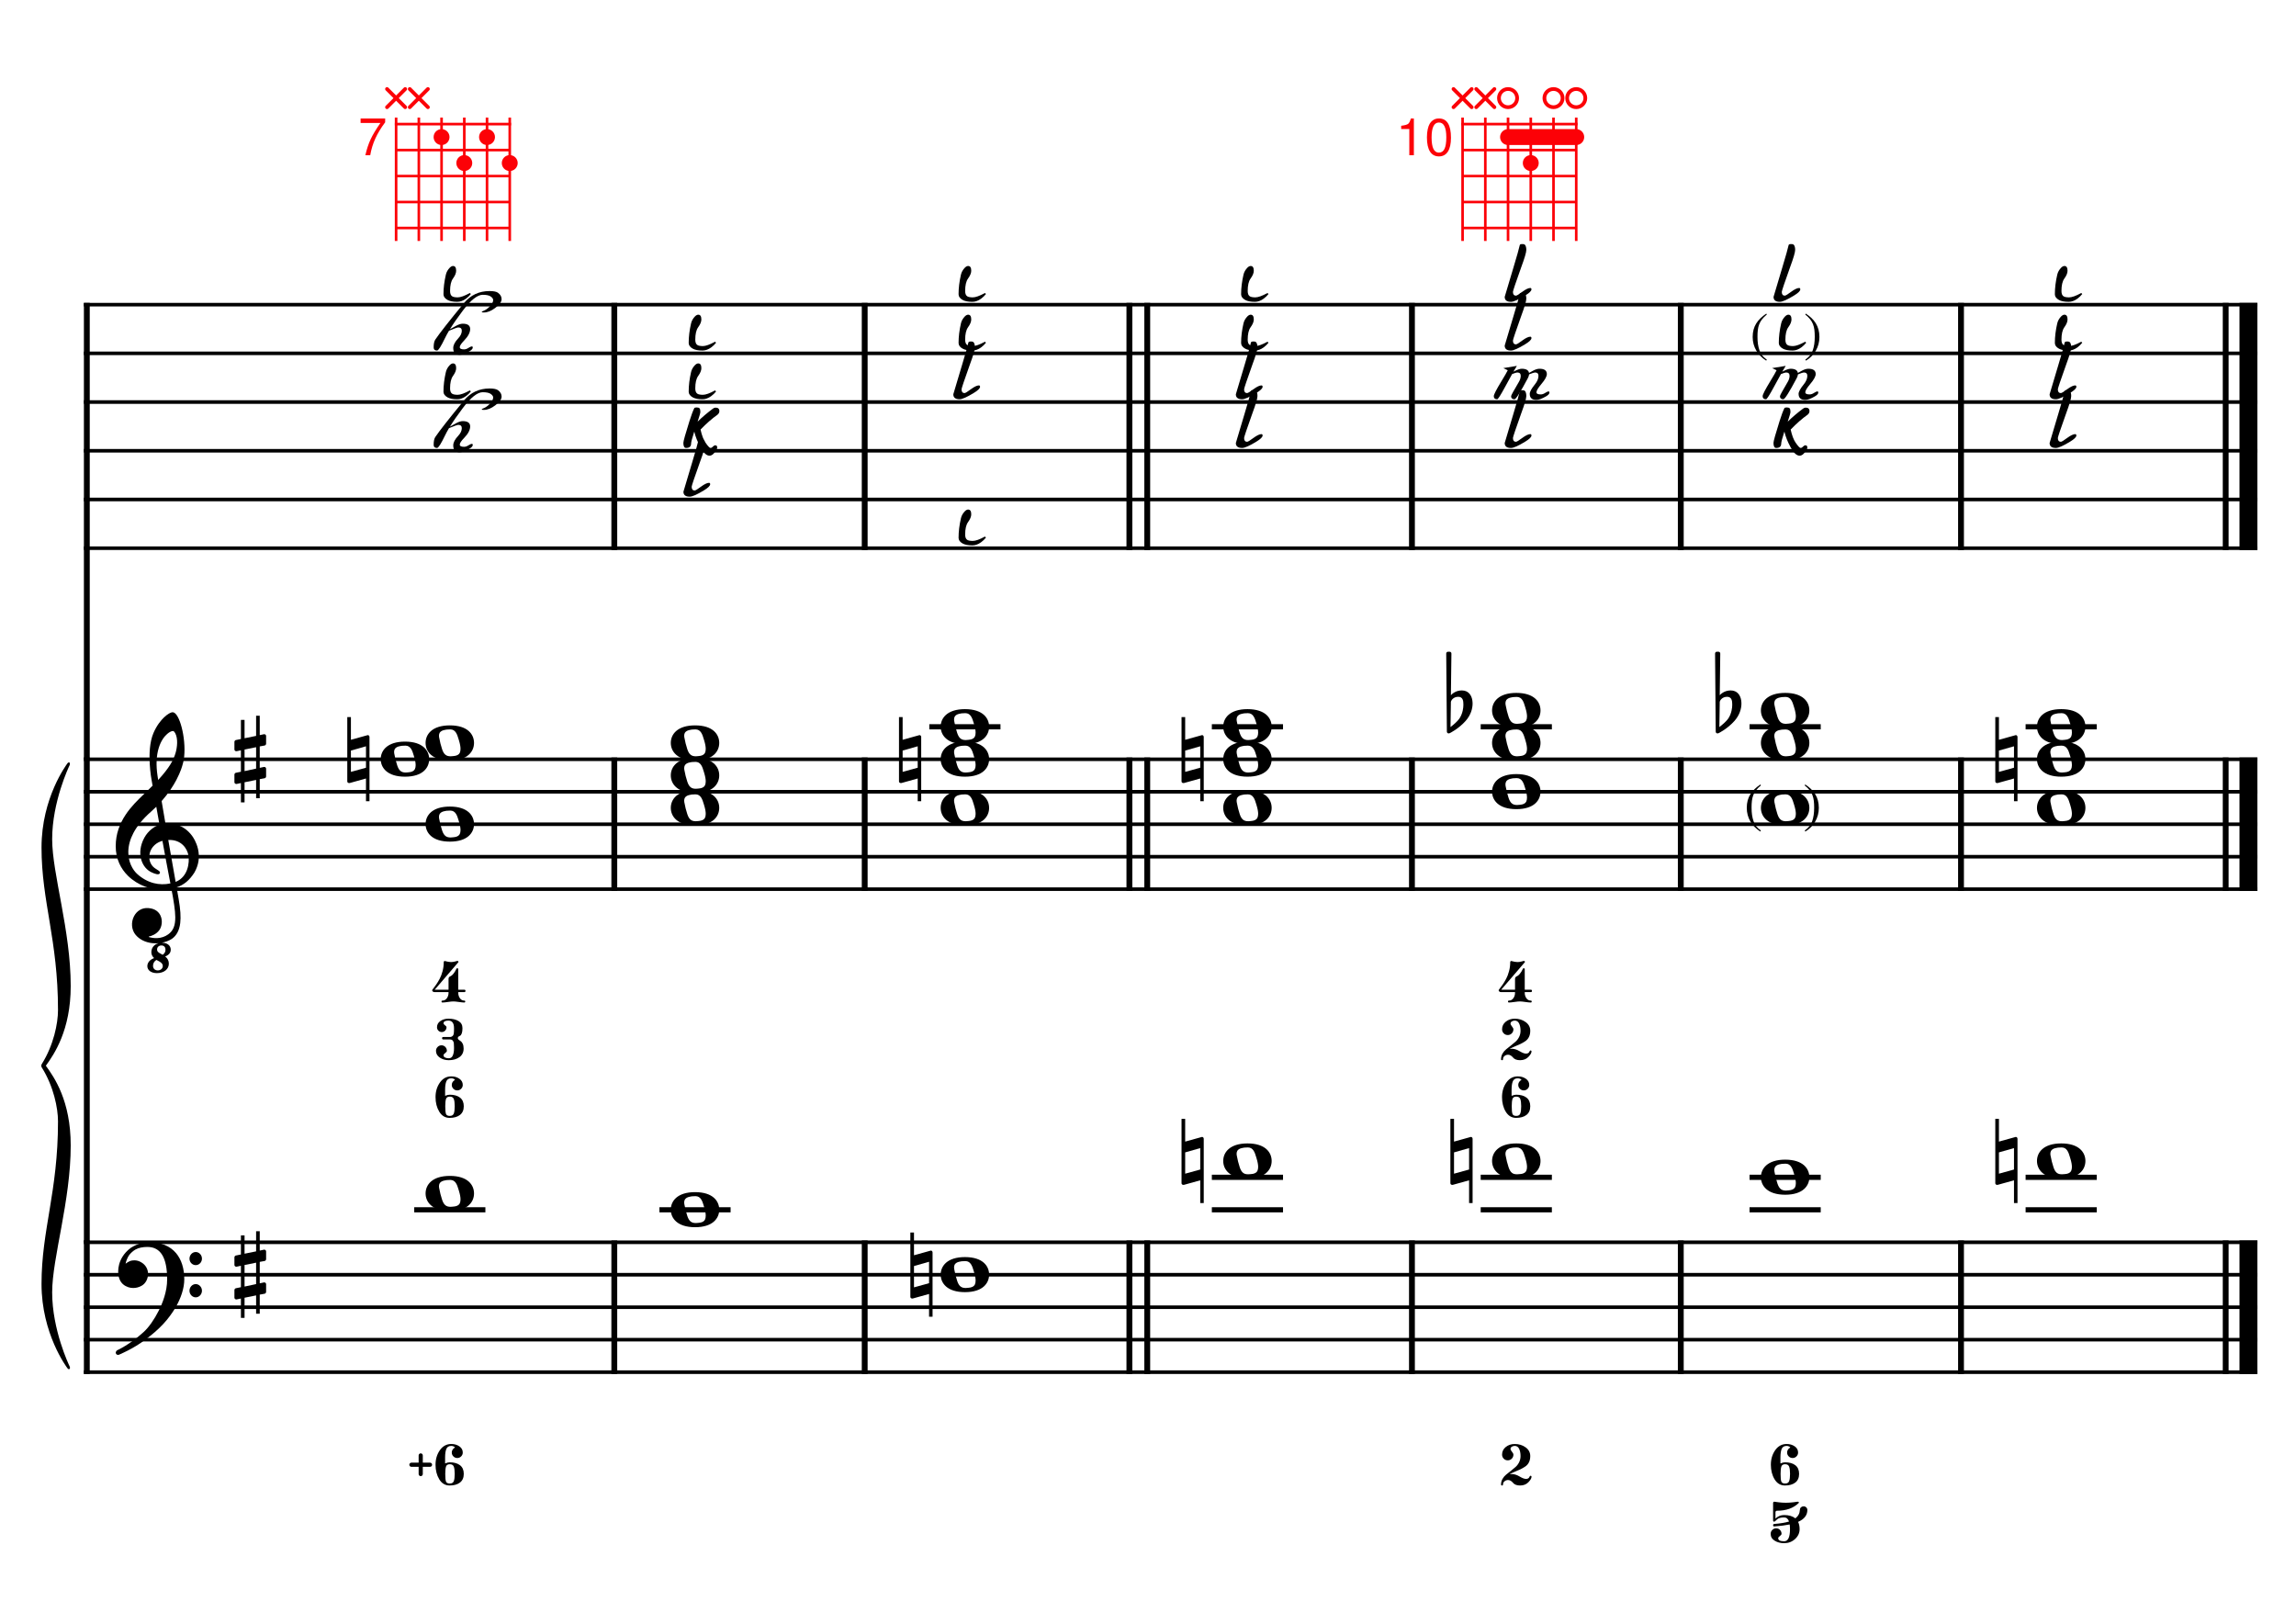 <?xml version="1.0" encoding="UTF-8" standalone="no"?>
<svg width="4209.44px" height="2976.38px" viewBox="0 0 4209.44 2976.38"
 xmlns="http://www.w3.org/2000/svg" xmlns:xlink="http://www.w3.org/1999/xlink" version="1.2" baseProfile="tiny">
<title>SolMajeur (22)</title>
<desc>Generated by MuseScore 3.6.2</desc>
<polyline class="StaffLines" fill="none" stroke="#000000" stroke-width="6.55" stroke-linejoin="bevel" points="153.819,558.425 4138.58,558.425"/>
<polyline class="StaffLines" fill="none" stroke="#000000" stroke-width="6.55" stroke-linejoin="bevel" points="153.819,647.717 4138.58,647.717"/>
<polyline class="StaffLines" fill="none" stroke="#000000" stroke-width="6.55" stroke-linejoin="bevel" points="153.819,737.008 4138.58,737.008"/>
<polyline class="StaffLines" fill="none" stroke="#000000" stroke-width="6.55" stroke-linejoin="bevel" points="153.819,826.299 4138.58,826.299"/>
<polyline class="StaffLines" fill="none" stroke="#000000" stroke-width="6.55" stroke-linejoin="bevel" points="153.819,915.591 4138.58,915.591"/>
<polyline class="StaffLines" fill="none" stroke="#000000" stroke-width="6.55" stroke-linejoin="bevel" points="153.819,1004.88 4138.58,1004.88"/>
<polyline class="StaffLines" fill="none" stroke="#000000" stroke-width="6.55" stroke-linejoin="bevel" points="153.819,1391.81 4138.58,1391.81"/>
<polyline class="StaffLines" fill="none" stroke="#000000" stroke-width="6.55" stroke-linejoin="bevel" points="153.819,1451.34 4138.58,1451.34"/>
<polyline class="StaffLines" fill="none" stroke="#000000" stroke-width="6.55" stroke-linejoin="bevel" points="153.819,1510.87 4138.58,1510.87"/>
<polyline class="StaffLines" fill="none" stroke="#000000" stroke-width="6.55" stroke-linejoin="bevel" points="153.819,1570.39 4138.58,1570.39"/>
<polyline class="StaffLines" fill="none" stroke="#000000" stroke-width="6.55" stroke-linejoin="bevel" points="153.819,1629.92 4138.58,1629.92"/>
<polyline class="StaffLines" fill="none" stroke="#000000" stroke-width="6.55" stroke-linejoin="bevel" points="153.819,2277.18 4138.58,2277.18"/>
<polyline class="StaffLines" fill="none" stroke="#000000" stroke-width="6.55" stroke-linejoin="bevel" points="153.819,2336.7 4138.58,2336.7"/>
<polyline class="StaffLines" fill="none" stroke="#000000" stroke-width="6.55" stroke-linejoin="bevel" points="153.819,2396.23 4138.58,2396.23"/>
<polyline class="StaffLines" fill="none" stroke="#000000" stroke-width="6.55" stroke-linejoin="bevel" points="153.819,2455.76 4138.58,2455.76"/>
<polyline class="StaffLines" fill="none" stroke="#000000" stroke-width="6.55" stroke-linejoin="bevel" points="153.819,2515.29 4138.58,2515.29"/>
<path class="Symbol" transform="matrix(2.381,0,0,2.381,3202.48,1481.1)" d="M0,-0.1 C0,7.7 4,14 10.4,18.1 L10.9,17.4 C7.5,14.8 6.3,13.3 5.2,10.1 C4.2,7.2 3.7,4 3.7,-0.2 C3.7,-8.1 4.8,-12.3 10.9,-17.4 L10.5,-18.1 C3.9,-13.6 0,-8.5 0,-0.1"/>
<path class="Symbol" transform="matrix(2.381,0,0,2.381,3317.24,1481.1)" d="M3.7,-0.2 C3.7,4 3.2,7.2 2.2,10.1 C1,13.3 -0.2,14.8 -3.6,17.4 L-3,18.1 C3.4,14.1 7.3,7.6 7.3,-0.1 C7.3,-8.4 3.4,-13.8 -3.2,-18.1 L-3.6,-17.4 C2.6,-12.4 3.7,-8.1 3.7,-0.2"/>
<path class="Symbol" transform="matrix(2.381,0,0,2.381,3213.31,617.953)" d="M0,-0.1 C0,7.7 4,14 10.4,18.1 L10.9,17.4 C7.5,14.8 6.3,13.3 5.2,10.1 C4.2,7.2 3.7,4 3.7,-0.2 C3.7,-8.1 4.8,-12.3 10.9,-17.4 L10.5,-18.1 C3.9,-13.6 0,-8.5 0,-0.1"/>
<path class="Symbol" transform="matrix(2.381,0,0,2.381,3318.32,617.953)" d="M3.7,-0.2 C3.7,4 3.2,7.2 2.2,10.1 C1,13.3 -0.2,14.8 -3.6,17.4 L-3,18.1 C3.4,14.1 7.3,7.6 7.3,-0.1 C7.3,-8.4 3.4,-13.8 -3.2,-18.1 L-3.6,-17.4 C2.6,-12.4 3.7,-8.1 3.7,-0.2"/>
<polyline class="BarLine" fill="none" stroke="#000000" stroke-width="10.71" stroke-linejoin="bevel" points="159.176,2273.9 159.176,2518.56"/>
<polyline class="BarLine" fill="none" stroke="#000000" stroke-width="10.71" stroke-linejoin="bevel" points="1126.25,2273.9 1126.25,2518.56"/>
<polyline class="BarLine" fill="none" stroke="#000000" stroke-width="10.71" stroke-linejoin="bevel" points="1585.33,2273.9 1585.33,2518.56"/>
<polyline class="BarLine" fill="none" stroke="#000000" stroke-width="10.71" stroke-linejoin="bevel" points="2070.6,2273.9 2070.6,2518.56"/>
<polyline class="BarLine" fill="none" stroke="#000000" stroke-width="10.71" stroke-linejoin="bevel" points="2103.34,2273.9 2103.34,2518.56"/>
<polyline class="BarLine" fill="none" stroke="#000000" stroke-width="10.71" stroke-linejoin="bevel" points="2588.62,2273.9 2588.62,2518.56"/>
<polyline class="BarLine" fill="none" stroke="#000000" stroke-width="10.71" stroke-linejoin="bevel" points="3081.52,2273.9 3081.52,2518.56"/>
<polyline class="BarLine" fill="none" stroke="#000000" stroke-width="10.71" stroke-linejoin="bevel" points="3595.27,2273.9 3595.27,2518.56"/>
<polyline class="BarLine" fill="none" stroke="#000000" stroke-width="10.71" stroke-linejoin="bevel" points="4080.54,2273.9 4080.54,2518.56"/>
<polyline class="BarLine" fill="none" stroke="#000000" stroke-width="32.74" stroke-linejoin="bevel" points="4122.21,2273.9 4122.21,2518.56"/>
<polyline class="BarLine" fill="none" stroke="#000000" stroke-width="10.71" stroke-linejoin="bevel" points="159.176,1388.54 159.176,2277.18"/>
<polyline class="BarLine" fill="none" stroke="#000000" stroke-width="10.71" stroke-linejoin="bevel" points="1126.25,1388.54 1126.25,1633.2"/>
<polyline class="BarLine" fill="none" stroke="#000000" stroke-width="10.71" stroke-linejoin="bevel" points="1585.33,1388.54 1585.33,1633.2"/>
<polyline class="BarLine" fill="none" stroke="#000000" stroke-width="10.71" stroke-linejoin="bevel" points="2070.6,1388.54 2070.6,1633.2"/>
<polyline class="BarLine" fill="none" stroke="#000000" stroke-width="10.71" stroke-linejoin="bevel" points="2103.34,1388.54 2103.34,1633.2"/>
<polyline class="BarLine" fill="none" stroke="#000000" stroke-width="10.71" stroke-linejoin="bevel" points="2588.62,1388.54 2588.62,1633.2"/>
<polyline class="BarLine" fill="none" stroke="#000000" stroke-width="10.71" stroke-linejoin="bevel" points="3081.52,1388.54 3081.52,1633.2"/>
<polyline class="BarLine" fill="none" stroke="#000000" stroke-width="10.71" stroke-linejoin="bevel" points="3595.27,1388.54 3595.27,1633.2"/>
<polyline class="BarLine" fill="none" stroke="#000000" stroke-width="10.71" stroke-linejoin="bevel" points="4080.54,1388.54 4080.54,1633.2"/>
<polyline class="BarLine" fill="none" stroke="#000000" stroke-width="32.74" stroke-linejoin="bevel" points="4122.21,1388.54 4122.21,1633.2"/>
<polyline class="BarLine" fill="none" stroke="#000000" stroke-width="10.71" stroke-linejoin="bevel" points="159.176,555.151 159.176,1391.81"/>
<polyline class="BarLine" fill="none" stroke="#000000" stroke-width="10.71" stroke-linejoin="bevel" points="1126.25,555.151 1126.25,1008.16"/>
<polyline class="BarLine" fill="none" stroke="#000000" stroke-width="10.71" stroke-linejoin="bevel" points="1585.33,555.151 1585.33,1008.16"/>
<polyline class="BarLine" fill="none" stroke="#000000" stroke-width="10.71" stroke-linejoin="bevel" points="2070.6,555.151 2070.6,1008.16"/>
<polyline class="BarLine" fill="none" stroke="#000000" stroke-width="10.71" stroke-linejoin="bevel" points="2103.34,555.151 2103.34,1008.16"/>
<polyline class="BarLine" fill="none" stroke="#000000" stroke-width="10.71" stroke-linejoin="bevel" points="2588.62,555.151 2588.62,1008.16"/>
<polyline class="BarLine" fill="none" stroke="#000000" stroke-width="10.71" stroke-linejoin="bevel" points="3081.52,555.151 3081.52,1008.16"/>
<polyline class="BarLine" fill="none" stroke="#000000" stroke-width="10.71" stroke-linejoin="bevel" points="3595.27,555.151 3595.27,1008.16"/>
<polyline class="BarLine" fill="none" stroke="#000000" stroke-width="10.71" stroke-linejoin="bevel" points="4080.54,555.151 4080.54,1008.16"/>
<polyline class="BarLine" fill="none" stroke="#000000" stroke-width="32.74" stroke-linejoin="bevel" points="4122.21,555.151 4122.21,1008.16"/>
<path class="Accidental" transform="matrix(2.381,0,0,2.381,1669.03,2336.7)" d="M16.6,-18.3 C16.4,-18.5 16.1,-18.6 15.8,-18.6 C15.7,-18.6 15.5,-18.5 15.4,-18.5 L2.8,-15 L2.8,-32.5 L0,-32.5 L0,17 C0,17.8 0.6,18.3 1.4,18.3 L1.8,18.3 L14.4,14.8 L14.4,32.3 L17.1,32.3 L17.1,-17.2 C17.1,-17.6 16.9,-18.1 16.6,-18.3 M14.4,6.5 L2.8,9.7 L2.8,-6.7 L14.4,-10 L14.4,6.5 "/>
<path class="Accidental" transform="matrix(2.381,0,0,2.381,2166.21,2128.36)" d="M16.6,-18.3 C16.4,-18.5 16.1,-18.6 15.8,-18.6 C15.7,-18.6 15.5,-18.5 15.4,-18.5 L2.8,-15 L2.8,-32.5 L0,-32.5 L0,17 C0,17.8 0.6,18.3 1.4,18.3 L1.8,18.3 L14.4,14.8 L14.4,32.3 L17.1,32.3 L17.1,-17.2 C17.1,-17.6 16.9,-18.1 16.6,-18.3 M14.4,6.5 L2.8,9.7 L2.8,-6.7 L14.4,-10 L14.4,6.5 "/>
<path class="Accidental" transform="matrix(2.381,0,0,2.381,2659.11,2128.36)" d="M16.6,-18.3 C16.4,-18.5 16.1,-18.6 15.8,-18.6 C15.7,-18.6 15.5,-18.5 15.4,-18.5 L2.8,-15 L2.8,-32.5 L0,-32.5 L0,17 C0,17.8 0.6,18.3 1.4,18.3 L1.8,18.3 L14.4,14.8 L14.4,32.3 L17.1,32.3 L17.1,-17.2 C17.1,-17.6 16.9,-18.1 16.6,-18.3 M14.4,6.5 L2.8,9.7 L2.8,-6.7 L14.4,-10 L14.4,6.5 "/>
<path class="Accidental" transform="matrix(2.381,0,0,2.381,3658.13,2128.36)" d="M16.6,-18.3 C16.4,-18.5 16.1,-18.6 15.8,-18.6 C15.7,-18.6 15.5,-18.5 15.4,-18.5 L2.8,-15 L2.8,-32.5 L0,-32.5 L0,17 C0,17.8 0.6,18.3 1.4,18.3 L1.8,18.3 L14.4,14.8 L14.4,32.3 L17.1,32.3 L17.1,-17.2 C17.1,-17.6 16.9,-18.1 16.6,-18.3 M14.4,6.5 L2.8,9.7 L2.8,-6.7 L14.4,-10 L14.4,6.5 "/>
<path class="Accidental" transform="matrix(2.381,0,0,2.381,636.699,1391.81)" d="M16.6,-18.3 C16.4,-18.5 16.1,-18.6 15.8,-18.6 C15.7,-18.6 15.5,-18.5 15.4,-18.5 L2.8,-15 L2.8,-32.5 L0,-32.5 L0,17 C0,17.8 0.6,18.3 1.4,18.3 L1.8,18.3 L14.4,14.8 L14.4,32.3 L17.1,32.3 L17.1,-17.2 C17.1,-17.6 16.9,-18.1 16.6,-18.3 M14.4,6.5 L2.8,9.7 L2.8,-6.7 L14.4,-10 L14.4,6.5 "/>
<path class="Accidental" transform="matrix(2.381,0,0,2.381,1648.2,1391.81)" d="M16.6,-18.3 C16.4,-18.5 16.1,-18.6 15.8,-18.6 C15.7,-18.6 15.5,-18.5 15.4,-18.5 L2.8,-15 L2.8,-32.5 L0,-32.5 L0,17 C0,17.8 0.6,18.3 1.4,18.3 L1.8,18.3 L14.4,14.8 L14.4,32.3 L17.1,32.3 L17.1,-17.2 C17.1,-17.6 16.9,-18.1 16.6,-18.3 M14.4,6.5 L2.8,9.7 L2.8,-6.7 L14.4,-10 L14.4,6.5 "/>
<path class="Accidental" transform="matrix(2.381,0,0,2.381,2166.21,1391.81)" d="M16.6,-18.3 C16.4,-18.5 16.1,-18.6 15.8,-18.6 C15.7,-18.6 15.5,-18.5 15.4,-18.5 L2.8,-15 L2.8,-32.5 L0,-32.5 L0,17 C0,17.8 0.6,18.3 1.4,18.3 L1.8,18.3 L14.4,14.8 L14.4,32.3 L17.1,32.3 L17.1,-17.2 C17.1,-17.6 16.9,-18.1 16.6,-18.3 M14.4,6.5 L2.8,9.7 L2.8,-6.7 L14.4,-10 L14.4,6.5 "/>
<path class="Accidental" transform="matrix(2.381,0,0,2.381,2651.48,1302.52)" d="M20.1,-7.9 C19.5,-11.8 17.1,-15.5 12,-15.5 C7,-15.5 4.1,-12.4 3.6,-11.8 L4,-43.9 C4,-44.7 3.4,-45.3 2.6,-45.3 L1.4,-45.3 C0.6,-45.3 0,-44.7 0,-43.9 L0.5,16.2 C0.5,17 1.1,17.6 1.9,17.6 C2.1,17.6 2.5,17.5 2.7,17.4 C3.1,17.2 9.6,14 15,7.9 C18.8,3.6 20.3,-1.3 20.3,-5.4 C20.3,-6.3 20.2,-7.1 20.1,-7.9 M13.2,-4 C13.2,-2.5 12.8,2.1 10.3,5.9 C8.6,8.5 5.2,11.2 3.3,12.7 L3.6,-6.8 C3.8,-7.7 5.3,-10.6 9.3,-10.6 C12.9,-10.6 13.2,-7.2 13.2,-5.1 L13.2,-4 "/>
<path class="Accidental" transform="matrix(2.381,0,0,2.381,3144.38,1302.52)" d="M20.1,-7.9 C19.5,-11.8 17.1,-15.5 12,-15.5 C7,-15.5 4.1,-12.4 3.6,-11.8 L4,-43.9 C4,-44.7 3.4,-45.3 2.6,-45.3 L1.4,-45.3 C0.6,-45.3 0,-44.7 0,-43.9 L0.5,16.2 C0.5,17 1.1,17.6 1.9,17.6 C2.1,17.6 2.5,17.5 2.7,17.4 C3.1,17.2 9.6,14 15,7.9 C18.8,3.6 20.3,-1.3 20.3,-5.4 C20.3,-6.3 20.2,-7.1 20.1,-7.9 M13.2,-4 C13.2,-2.5 12.8,2.1 10.3,5.9 C8.6,8.5 5.2,11.2 3.3,12.7 L3.6,-6.8 C3.8,-7.7 5.3,-10.6 9.3,-10.6 C12.9,-10.6 13.2,-7.2 13.2,-5.1 L13.2,-4 "/>
<path class="Accidental" transform="matrix(2.381,0,0,2.381,3658.13,1391.81)" d="M16.6,-18.3 C16.4,-18.5 16.1,-18.6 15.8,-18.6 C15.7,-18.6 15.5,-18.5 15.4,-18.5 L2.8,-15 L2.8,-32.5 L0,-32.5 L0,17 C0,17.8 0.6,18.3 1.4,18.3 L1.8,18.3 L14.4,14.8 L14.4,32.3 L17.1,32.3 L17.1,-17.2 C17.1,-17.6 16.9,-18.1 16.6,-18.3 M14.4,6.5 L2.8,9.7 L2.8,-6.7 L14.4,-10 L14.4,6.5 "/>
<polyline class="LedgerLine" fill="none" stroke="#000000" stroke-width="9.52" stroke-linejoin="bevel" points="759.428,2217.65 889.905,2217.65"/>
<polyline class="LedgerLine" fill="none" stroke="#000000" stroke-width="9.52" stroke-linejoin="bevel" points="1208.99,2217.65 1339.47,2217.65"/>
<polyline class="LedgerLine" fill="none" stroke="#000000" stroke-width="9.52" stroke-linejoin="bevel" points="2221.79,2217.65 2352.27,2217.65"/>
<polyline class="LedgerLine" fill="none" stroke="#000000" stroke-width="9.52" stroke-linejoin="bevel" points="2221.79,2158.12 2352.27,2158.12"/>
<polyline class="LedgerLine" fill="none" stroke="#000000" stroke-width="9.52" stroke-linejoin="bevel" points="2714.69,2217.65 2845.17,2217.65"/>
<polyline class="LedgerLine" fill="none" stroke="#000000" stroke-width="9.52" stroke-linejoin="bevel" points="2714.69,2158.12 2845.17,2158.12"/>
<polyline class="LedgerLine" fill="none" stroke="#000000" stroke-width="9.52" stroke-linejoin="bevel" points="3207.59,2217.65 3338.07,2217.65"/>
<polyline class="LedgerLine" fill="none" stroke="#000000" stroke-width="9.52" stroke-linejoin="bevel" points="3207.59,2158.12 3338.07,2158.12"/>
<polyline class="LedgerLine" fill="none" stroke="#000000" stroke-width="9.52" stroke-linejoin="bevel" points="3713.72,2217.65 3844.19,2217.65"/>
<polyline class="LedgerLine" fill="none" stroke="#000000" stroke-width="9.52" stroke-linejoin="bevel" points="3713.72,2158.12 3844.19,2158.12"/>
<polyline class="LedgerLine" fill="none" stroke="#000000" stroke-width="9.52" stroke-linejoin="bevel" points="1703.78,1332.28 1834.26,1332.28"/>
<polyline class="LedgerLine" fill="none" stroke="#000000" stroke-width="9.52" stroke-linejoin="bevel" points="2221.79,1332.28 2352.27,1332.28"/>
<polyline class="LedgerLine" fill="none" stroke="#000000" stroke-width="9.52" stroke-linejoin="bevel" points="2714.69,1332.28 2845.17,1332.28"/>
<polyline class="LedgerLine" fill="none" stroke="#000000" stroke-width="9.52" stroke-linejoin="bevel" points="3207.59,1332.28 3338.07,1332.28"/>
<polyline class="LedgerLine" fill="none" stroke="#000000" stroke-width="9.52" stroke-linejoin="bevel" points="3713.72,1332.28 3844.19,1332.28"/>
<path class="Note" transform="matrix(2.381,0,0,2.381,780.263,2187.89)" d="M18.7,-13.6 C4.9,-13.6 0,-6.6 0,-0.1 C0,6.4 4.9,13.4 18.7,13.4 C32.5,13.4 37.3,6.4 37.3,-0.1 C37.3,-6.6 32.5,-13.6 18.7,-13.6 M10.4,-4.5 C10.3,-4.9 10.3,-5.3 10.3,-5.7 C10.3,-6.5 10.5,-7.3 10.9,-8 C11.6,-9 12.8,-9.7 14.3,-10 C15.6,-10.3 16.3,-10.5 18.9,-10.5 L19,-10.5 C23,-10.5 24.3,-6.8 25.4,-3 L25.7,-2 C26.5,0.6 26.9,2.8 26.9,4.5 C26.9,5.7 26.7,6.8 26.3,7.6 C25.7,8.7 24.7,9.4 23,9.8 C22.1,10 20.6,10.1 20.6,10.1 C20.1,10.1 19.7,10.2 19.3,10.2 C16.1,10.2 14.1,9 12.7,4.7 C11.5,1 11.3,-0.1 10.4,-4.5"/>
<path class="Note" transform="matrix(2.381,0,0,2.381,1229.83,2217.65)" d="M18.7,-13.6 C4.9,-13.6 0,-6.6 0,-0.1 C0,6.4 4.9,13.4 18.7,13.4 C32.5,13.4 37.3,6.4 37.3,-0.1 C37.3,-6.6 32.5,-13.6 18.7,-13.6 M10.4,-4.5 C10.3,-4.9 10.3,-5.3 10.3,-5.7 C10.3,-6.5 10.5,-7.3 10.9,-8 C11.6,-9 12.8,-9.7 14.3,-10 C15.6,-10.3 16.3,-10.5 18.9,-10.5 L19,-10.5 C23,-10.5 24.3,-6.8 25.4,-3 L25.7,-2 C26.5,0.6 26.9,2.8 26.9,4.5 C26.9,5.7 26.7,6.8 26.3,7.6 C25.7,8.7 24.7,9.4 23,9.8 C22.1,10 20.6,10.1 20.6,10.1 C20.1,10.1 19.7,10.2 19.3,10.2 C16.1,10.2 14.1,9 12.7,4.7 C11.5,1 11.3,-0.1 10.4,-4.5"/>
<path class="Note" transform="matrix(2.381,0,0,2.381,1724.62,2336.7)" d="M18.7,-13.6 C4.9,-13.6 0,-6.6 0,-0.1 C0,6.4 4.9,13.4 18.7,13.4 C32.5,13.4 37.3,6.4 37.3,-0.1 C37.3,-6.6 32.5,-13.6 18.7,-13.6 M10.4,-4.5 C10.3,-4.9 10.3,-5.3 10.3,-5.7 C10.3,-6.5 10.5,-7.3 10.9,-8 C11.6,-9 12.8,-9.7 14.3,-10 C15.6,-10.3 16.3,-10.5 18.9,-10.5 L19,-10.5 C23,-10.5 24.3,-6.8 25.4,-3 L25.7,-2 C26.5,0.6 26.9,2.8 26.9,4.5 C26.9,5.7 26.7,6.8 26.3,7.6 C25.7,8.7 24.7,9.4 23,9.8 C22.1,10 20.6,10.1 20.6,10.1 C20.1,10.1 19.7,10.2 19.3,10.2 C16.1,10.2 14.1,9 12.7,4.7 C11.5,1 11.3,-0.1 10.4,-4.5"/>
<path class="Note" transform="matrix(2.381,0,0,2.381,2242.63,2128.36)" d="M18.7,-13.6 C4.9,-13.6 0,-6.6 0,-0.1 C0,6.4 4.9,13.4 18.7,13.4 C32.5,13.4 37.3,6.4 37.3,-0.1 C37.3,-6.6 32.5,-13.6 18.7,-13.6 M10.4,-4.5 C10.3,-4.9 10.3,-5.3 10.3,-5.7 C10.3,-6.5 10.5,-7.3 10.9,-8 C11.6,-9 12.8,-9.7 14.3,-10 C15.6,-10.3 16.3,-10.5 18.9,-10.5 L19,-10.5 C23,-10.5 24.3,-6.8 25.4,-3 L25.7,-2 C26.5,0.6 26.9,2.8 26.9,4.5 C26.9,5.7 26.7,6.8 26.3,7.6 C25.7,8.7 24.7,9.4 23,9.8 C22.1,10 20.6,10.1 20.6,10.1 C20.1,10.1 19.7,10.2 19.3,10.2 C16.1,10.2 14.1,9 12.7,4.7 C11.5,1 11.3,-0.1 10.4,-4.5"/>
<path class="Note" transform="matrix(2.381,0,0,2.381,2735.53,2128.36)" d="M18.7,-13.6 C4.9,-13.6 0,-6.6 0,-0.1 C0,6.4 4.9,13.4 18.7,13.4 C32.5,13.4 37.3,6.4 37.3,-0.1 C37.3,-6.6 32.5,-13.6 18.7,-13.6 M10.4,-4.5 C10.3,-4.9 10.3,-5.3 10.3,-5.7 C10.3,-6.5 10.5,-7.3 10.9,-8 C11.6,-9 12.8,-9.7 14.3,-10 C15.6,-10.3 16.3,-10.5 18.9,-10.5 L19,-10.5 C23,-10.5 24.3,-6.8 25.4,-3 L25.7,-2 C26.5,0.6 26.9,2.8 26.9,4.5 C26.9,5.7 26.7,6.8 26.3,7.6 C25.7,8.7 24.7,9.4 23,9.8 C22.1,10 20.6,10.1 20.6,10.1 C20.1,10.1 19.7,10.2 19.3,10.2 C16.1,10.2 14.1,9 12.7,4.7 C11.5,1 11.3,-0.1 10.4,-4.5"/>
<path class="Note" transform="matrix(2.381,0,0,2.381,3228.43,2158.12)" d="M18.7,-13.6 C4.9,-13.6 0,-6.6 0,-0.1 C0,6.4 4.9,13.4 18.7,13.4 C32.5,13.4 37.3,6.4 37.3,-0.1 C37.3,-6.6 32.5,-13.6 18.7,-13.6 M10.4,-4.5 C10.3,-4.9 10.3,-5.3 10.3,-5.7 C10.3,-6.5 10.5,-7.3 10.9,-8 C11.6,-9 12.8,-9.7 14.3,-10 C15.6,-10.3 16.3,-10.5 18.9,-10.5 L19,-10.5 C23,-10.5 24.3,-6.8 25.4,-3 L25.7,-2 C26.5,0.6 26.9,2.8 26.9,4.5 C26.9,5.7 26.7,6.8 26.3,7.6 C25.7,8.7 24.7,9.4 23,9.8 C22.1,10 20.6,10.1 20.6,10.1 C20.1,10.1 19.7,10.2 19.3,10.2 C16.1,10.2 14.1,9 12.7,4.7 C11.5,1 11.3,-0.1 10.4,-4.5"/>
<path class="Note" transform="matrix(2.381,0,0,2.381,3734.55,2128.36)" d="M18.7,-13.6 C4.9,-13.6 0,-6.6 0,-0.1 C0,6.4 4.9,13.4 18.7,13.4 C32.5,13.4 37.3,6.4 37.3,-0.1 C37.3,-6.6 32.5,-13.6 18.7,-13.6 M10.4,-4.5 C10.3,-4.9 10.3,-5.3 10.3,-5.7 C10.3,-6.5 10.5,-7.3 10.9,-8 C11.6,-9 12.8,-9.7 14.3,-10 C15.6,-10.3 16.3,-10.5 18.9,-10.5 L19,-10.5 C23,-10.5 24.3,-6.8 25.4,-3 L25.7,-2 C26.5,0.6 26.9,2.8 26.9,4.5 C26.9,5.7 26.7,6.8 26.3,7.6 C25.7,8.7 24.7,9.4 23,9.8 C22.1,10 20.6,10.1 20.6,10.1 C20.1,10.1 19.7,10.2 19.3,10.2 C16.1,10.2 14.1,9 12.7,4.7 C11.5,1 11.3,-0.1 10.4,-4.5"/>
<path class="Note" transform="matrix(2.381,0,0,2.381,780.263,1510.87)" d="M18.7,-13.6 C4.9,-13.6 0,-6.6 0,-0.1 C0,6.4 4.9,13.4 18.7,13.4 C32.5,13.4 37.3,6.4 37.3,-0.1 C37.3,-6.6 32.5,-13.6 18.7,-13.6 M10.4,-4.5 C10.3,-4.9 10.3,-5.3 10.3,-5.7 C10.3,-6.5 10.5,-7.3 10.9,-8 C11.6,-9 12.8,-9.7 14.3,-10 C15.6,-10.3 16.3,-10.5 18.9,-10.5 L19,-10.5 C23,-10.5 24.3,-6.8 25.4,-3 L25.7,-2 C26.5,0.6 26.9,2.8 26.9,4.5 C26.9,5.7 26.7,6.8 26.3,7.6 C25.7,8.7 24.7,9.4 23,9.8 C22.1,10 20.6,10.1 20.6,10.1 C20.1,10.1 19.7,10.2 19.3,10.2 C16.1,10.2 14.1,9 12.7,4.7 C11.5,1 11.3,-0.1 10.4,-4.5"/>
<path class="Note" transform="matrix(2.381,0,0,2.381,698.003,1391.81)" d="M18.7,-13.6 C4.9,-13.6 0,-6.6 0,-0.1 C0,6.4 4.9,13.4 18.7,13.4 C32.5,13.4 37.3,6.4 37.3,-0.1 C37.3,-6.6 32.5,-13.6 18.7,-13.6 M10.4,-4.5 C10.3,-4.9 10.3,-5.3 10.3,-5.7 C10.3,-6.5 10.5,-7.3 10.9,-8 C11.6,-9 12.8,-9.7 14.3,-10 C15.6,-10.3 16.3,-10.5 18.9,-10.5 L19,-10.5 C23,-10.5 24.3,-6.8 25.4,-3 L25.7,-2 C26.5,0.6 26.9,2.8 26.9,4.5 C26.9,5.7 26.7,6.8 26.3,7.6 C25.7,8.7 24.7,9.4 23,9.8 C22.1,10 20.6,10.1 20.6,10.1 C20.1,10.1 19.7,10.2 19.3,10.2 C16.1,10.2 14.1,9 12.7,4.7 C11.5,1 11.3,-0.1 10.4,-4.5"/>
<path class="Note" transform="matrix(2.381,0,0,2.381,780.263,1362.05)" d="M18.7,-13.6 C4.9,-13.6 0,-6.6 0,-0.1 C0,6.4 4.9,13.4 18.7,13.4 C32.5,13.4 37.3,6.4 37.3,-0.1 C37.3,-6.6 32.5,-13.6 18.7,-13.6 M10.4,-4.5 C10.3,-4.9 10.3,-5.3 10.3,-5.7 C10.3,-6.5 10.5,-7.3 10.9,-8 C11.6,-9 12.8,-9.7 14.3,-10 C15.6,-10.3 16.3,-10.5 18.9,-10.5 L19,-10.5 C23,-10.5 24.3,-6.8 25.4,-3 L25.7,-2 C26.5,0.6 26.9,2.8 26.9,4.5 C26.9,5.7 26.7,6.8 26.3,7.6 C25.7,8.7 24.7,9.4 23,9.8 C22.1,10 20.6,10.1 20.6,10.1 C20.1,10.1 19.7,10.2 19.3,10.2 C16.1,10.2 14.1,9 12.7,4.7 C11.5,1 11.3,-0.1 10.4,-4.5"/>
<path class="Note" transform="matrix(2.381,0,0,2.381,1229.83,1481.1)" d="M18.7,-13.6 C4.9,-13.6 0,-6.6 0,-0.1 C0,6.4 4.9,13.4 18.7,13.4 C32.5,13.4 37.3,6.4 37.3,-0.1 C37.3,-6.6 32.5,-13.6 18.7,-13.6 M10.4,-4.5 C10.3,-4.9 10.3,-5.3 10.3,-5.7 C10.3,-6.5 10.5,-7.3 10.9,-8 C11.6,-9 12.8,-9.7 14.3,-10 C15.6,-10.3 16.3,-10.5 18.9,-10.5 L19,-10.5 C23,-10.5 24.3,-6.8 25.4,-3 L25.7,-2 C26.5,0.6 26.9,2.8 26.9,4.5 C26.9,5.7 26.7,6.8 26.3,7.6 C25.7,8.7 24.7,9.4 23,9.8 C22.1,10 20.6,10.1 20.6,10.1 C20.1,10.1 19.7,10.2 19.3,10.2 C16.1,10.2 14.1,9 12.7,4.7 C11.5,1 11.3,-0.1 10.4,-4.5"/>
<path class="Note" transform="matrix(2.381,0,0,2.381,1229.83,1421.57)" d="M18.7,-13.6 C4.9,-13.6 0,-6.6 0,-0.1 C0,6.4 4.9,13.4 18.7,13.4 C32.5,13.4 37.3,6.4 37.3,-0.1 C37.3,-6.6 32.5,-13.6 18.7,-13.6 M10.4,-4.5 C10.3,-4.9 10.3,-5.3 10.3,-5.7 C10.3,-6.5 10.5,-7.3 10.9,-8 C11.6,-9 12.8,-9.7 14.3,-10 C15.6,-10.3 16.3,-10.5 18.9,-10.5 L19,-10.5 C23,-10.5 24.3,-6.8 25.4,-3 L25.7,-2 C26.5,0.6 26.9,2.8 26.9,4.5 C26.9,5.7 26.7,6.8 26.3,7.6 C25.7,8.7 24.7,9.4 23,9.8 C22.1,10 20.6,10.1 20.6,10.1 C20.1,10.1 19.7,10.2 19.3,10.2 C16.1,10.2 14.1,9 12.7,4.7 C11.5,1 11.3,-0.1 10.4,-4.5"/>
<path class="Note" transform="matrix(2.381,0,0,2.381,1229.83,1362.05)" d="M18.7,-13.6 C4.9,-13.6 0,-6.6 0,-0.1 C0,6.4 4.9,13.4 18.7,13.4 C32.5,13.4 37.3,6.4 37.3,-0.1 C37.3,-6.6 32.5,-13.6 18.7,-13.6 M10.4,-4.5 C10.3,-4.9 10.3,-5.3 10.3,-5.7 C10.3,-6.5 10.5,-7.3 10.9,-8 C11.6,-9 12.8,-9.7 14.3,-10 C15.6,-10.3 16.3,-10.5 18.9,-10.5 L19,-10.5 C23,-10.5 24.3,-6.8 25.4,-3 L25.7,-2 C26.5,0.6 26.9,2.8 26.9,4.5 C26.9,5.7 26.7,6.8 26.3,7.6 C25.7,8.7 24.7,9.4 23,9.8 C22.1,10 20.6,10.1 20.6,10.1 C20.1,10.1 19.7,10.2 19.3,10.2 C16.1,10.2 14.1,9 12.7,4.7 C11.5,1 11.3,-0.1 10.4,-4.5"/>
<path class="Note" transform="matrix(2.381,0,0,2.381,1724.62,1481.1)" d="M18.7,-13.6 C4.9,-13.6 0,-6.6 0,-0.1 C0,6.4 4.9,13.4 18.7,13.4 C32.5,13.4 37.3,6.4 37.3,-0.1 C37.3,-6.6 32.5,-13.6 18.7,-13.6 M10.4,-4.5 C10.3,-4.9 10.3,-5.3 10.3,-5.7 C10.3,-6.5 10.5,-7.3 10.9,-8 C11.6,-9 12.8,-9.7 14.3,-10 C15.6,-10.3 16.3,-10.5 18.9,-10.5 L19,-10.5 C23,-10.5 24.3,-6.8 25.4,-3 L25.7,-2 C26.5,0.6 26.9,2.8 26.9,4.5 C26.9,5.7 26.7,6.8 26.3,7.6 C25.7,8.7 24.7,9.4 23,9.8 C22.1,10 20.6,10.1 20.6,10.1 C20.1,10.1 19.7,10.2 19.3,10.2 C16.1,10.2 14.1,9 12.7,4.7 C11.5,1 11.3,-0.1 10.4,-4.5"/>
<path class="Note" transform="matrix(2.381,0,0,2.381,1724.62,1391.81)" d="M18.7,-13.6 C4.9,-13.6 0,-6.6 0,-0.1 C0,6.4 4.9,13.4 18.7,13.4 C32.5,13.4 37.3,6.4 37.3,-0.1 C37.3,-6.6 32.5,-13.6 18.7,-13.6 M10.4,-4.5 C10.3,-4.9 10.3,-5.3 10.3,-5.7 C10.3,-6.5 10.5,-7.3 10.9,-8 C11.6,-9 12.8,-9.7 14.3,-10 C15.6,-10.3 16.3,-10.5 18.9,-10.5 L19,-10.5 C23,-10.5 24.3,-6.8 25.4,-3 L25.7,-2 C26.5,0.6 26.9,2.8 26.9,4.5 C26.9,5.7 26.7,6.8 26.3,7.6 C25.7,8.7 24.7,9.4 23,9.8 C22.1,10 20.6,10.1 20.6,10.1 C20.1,10.1 19.7,10.2 19.3,10.2 C16.1,10.2 14.1,9 12.7,4.7 C11.5,1 11.3,-0.1 10.4,-4.5"/>
<path class="Note" transform="matrix(2.381,0,0,2.381,1724.62,1332.28)" d="M18.7,-13.6 C4.9,-13.6 0,-6.6 0,-0.1 C0,6.4 4.9,13.4 18.7,13.4 C32.5,13.4 37.3,6.4 37.3,-0.1 C37.3,-6.6 32.5,-13.6 18.7,-13.6 M10.4,-4.5 C10.3,-4.9 10.3,-5.3 10.3,-5.7 C10.3,-6.5 10.5,-7.3 10.9,-8 C11.6,-9 12.8,-9.7 14.3,-10 C15.6,-10.3 16.3,-10.5 18.9,-10.5 L19,-10.5 C23,-10.5 24.3,-6.8 25.4,-3 L25.7,-2 C26.5,0.6 26.9,2.8 26.9,4.5 C26.9,5.7 26.7,6.8 26.3,7.6 C25.7,8.7 24.7,9.4 23,9.8 C22.1,10 20.6,10.1 20.6,10.1 C20.1,10.1 19.7,10.2 19.3,10.2 C16.1,10.2 14.1,9 12.7,4.7 C11.5,1 11.3,-0.1 10.4,-4.5"/>
<path class="Note" transform="matrix(2.381,0,0,2.381,2242.63,1481.1)" d="M18.7,-13.6 C4.9,-13.6 0,-6.6 0,-0.1 C0,6.4 4.9,13.4 18.7,13.4 C32.5,13.4 37.3,6.4 37.3,-0.1 C37.3,-6.6 32.5,-13.6 18.7,-13.6 M10.4,-4.5 C10.3,-4.9 10.3,-5.3 10.3,-5.7 C10.3,-6.5 10.5,-7.3 10.9,-8 C11.6,-9 12.8,-9.7 14.3,-10 C15.6,-10.3 16.3,-10.5 18.9,-10.5 L19,-10.5 C23,-10.5 24.3,-6.8 25.4,-3 L25.7,-2 C26.5,0.6 26.9,2.8 26.9,4.5 C26.9,5.7 26.7,6.8 26.3,7.6 C25.7,8.7 24.7,9.4 23,9.8 C22.1,10 20.6,10.1 20.6,10.1 C20.1,10.1 19.7,10.2 19.3,10.2 C16.1,10.2 14.1,9 12.7,4.7 C11.5,1 11.3,-0.1 10.4,-4.5"/>
<path class="Note" transform="matrix(2.381,0,0,2.381,2242.63,1391.81)" d="M18.7,-13.6 C4.9,-13.6 0,-6.6 0,-0.1 C0,6.4 4.9,13.4 18.7,13.4 C32.5,13.4 37.3,6.4 37.3,-0.1 C37.3,-6.6 32.5,-13.6 18.7,-13.6 M10.4,-4.5 C10.3,-4.9 10.3,-5.3 10.3,-5.7 C10.3,-6.5 10.5,-7.3 10.9,-8 C11.6,-9 12.8,-9.7 14.3,-10 C15.6,-10.3 16.3,-10.5 18.9,-10.5 L19,-10.5 C23,-10.5 24.3,-6.8 25.4,-3 L25.7,-2 C26.5,0.6 26.9,2.8 26.9,4.5 C26.9,5.7 26.7,6.8 26.3,7.6 C25.7,8.7 24.7,9.4 23,9.8 C22.1,10 20.6,10.1 20.6,10.1 C20.1,10.1 19.7,10.2 19.3,10.2 C16.1,10.2 14.1,9 12.7,4.7 C11.5,1 11.3,-0.1 10.4,-4.5"/>
<path class="Note" transform="matrix(2.381,0,0,2.381,2242.63,1332.28)" d="M18.7,-13.6 C4.9,-13.6 0,-6.6 0,-0.1 C0,6.4 4.9,13.4 18.7,13.4 C32.5,13.4 37.3,6.4 37.3,-0.1 C37.3,-6.6 32.5,-13.6 18.7,-13.6 M10.4,-4.5 C10.3,-4.9 10.3,-5.3 10.3,-5.7 C10.3,-6.5 10.5,-7.3 10.9,-8 C11.6,-9 12.8,-9.7 14.3,-10 C15.6,-10.3 16.3,-10.5 18.9,-10.5 L19,-10.5 C23,-10.5 24.3,-6.8 25.4,-3 L25.7,-2 C26.5,0.6 26.9,2.8 26.9,4.5 C26.9,5.7 26.7,6.8 26.3,7.6 C25.7,8.7 24.7,9.4 23,9.8 C22.1,10 20.6,10.1 20.6,10.1 C20.1,10.1 19.7,10.2 19.3,10.2 C16.1,10.2 14.1,9 12.7,4.7 C11.5,1 11.3,-0.1 10.4,-4.5"/>
<path class="Note" transform="matrix(2.381,0,0,2.381,2735.53,1451.34)" d="M18.7,-13.6 C4.9,-13.6 0,-6.6 0,-0.1 C0,6.4 4.9,13.4 18.7,13.4 C32.5,13.4 37.3,6.4 37.3,-0.1 C37.3,-6.6 32.5,-13.6 18.7,-13.6 M10.4,-4.5 C10.3,-4.9 10.3,-5.3 10.3,-5.7 C10.3,-6.5 10.5,-7.3 10.9,-8 C11.6,-9 12.8,-9.7 14.3,-10 C15.6,-10.3 16.3,-10.5 18.9,-10.5 L19,-10.5 C23,-10.5 24.3,-6.8 25.4,-3 L25.7,-2 C26.5,0.6 26.9,2.8 26.9,4.5 C26.9,5.7 26.7,6.8 26.3,7.6 C25.7,8.7 24.7,9.4 23,9.8 C22.1,10 20.6,10.1 20.6,10.1 C20.1,10.1 19.7,10.2 19.3,10.2 C16.1,10.2 14.1,9 12.7,4.7 C11.5,1 11.3,-0.1 10.4,-4.5"/>
<path class="Note" transform="matrix(2.381,0,0,2.381,2735.53,1362.05)" d="M18.7,-13.6 C4.9,-13.6 0,-6.6 0,-0.1 C0,6.4 4.9,13.4 18.7,13.4 C32.5,13.4 37.3,6.4 37.3,-0.1 C37.3,-6.6 32.5,-13.6 18.7,-13.6 M10.4,-4.5 C10.3,-4.9 10.3,-5.3 10.3,-5.7 C10.3,-6.5 10.5,-7.3 10.9,-8 C11.6,-9 12.8,-9.7 14.3,-10 C15.6,-10.3 16.3,-10.5 18.9,-10.5 L19,-10.5 C23,-10.5 24.3,-6.8 25.4,-3 L25.7,-2 C26.5,0.6 26.9,2.8 26.9,4.5 C26.9,5.7 26.7,6.8 26.3,7.6 C25.7,8.7 24.7,9.4 23,9.8 C22.1,10 20.6,10.1 20.6,10.1 C20.1,10.1 19.7,10.2 19.3,10.2 C16.1,10.2 14.1,9 12.7,4.7 C11.5,1 11.3,-0.1 10.4,-4.5"/>
<path class="Note" transform="matrix(2.381,0,0,2.381,2735.53,1302.52)" d="M18.7,-13.6 C4.9,-13.6 0,-6.6 0,-0.1 C0,6.4 4.9,13.4 18.7,13.4 C32.5,13.4 37.3,6.4 37.3,-0.1 C37.3,-6.6 32.5,-13.6 18.7,-13.6 M10.4,-4.5 C10.3,-4.9 10.3,-5.3 10.3,-5.7 C10.3,-6.5 10.5,-7.3 10.9,-8 C11.6,-9 12.8,-9.7 14.3,-10 C15.6,-10.3 16.3,-10.5 18.9,-10.5 L19,-10.5 C23,-10.5 24.3,-6.8 25.4,-3 L25.7,-2 C26.5,0.6 26.9,2.8 26.9,4.5 C26.9,5.7 26.7,6.8 26.3,7.6 C25.7,8.7 24.7,9.4 23,9.8 C22.1,10 20.6,10.1 20.6,10.1 C20.1,10.1 19.7,10.2 19.3,10.2 C16.1,10.2 14.1,9 12.7,4.7 C11.5,1 11.3,-0.1 10.4,-4.5"/>
<path class="Note" transform="matrix(2.381,0,0,2.381,3228.43,1481.1)" d="M18.7,-13.6 C4.9,-13.6 0,-6.6 0,-0.1 C0,6.4 4.9,13.4 18.7,13.4 C32.5,13.4 37.3,6.4 37.3,-0.1 C37.3,-6.6 32.5,-13.6 18.7,-13.6 M10.4,-4.5 C10.3,-4.9 10.3,-5.3 10.3,-5.7 C10.3,-6.5 10.5,-7.3 10.9,-8 C11.6,-9 12.8,-9.7 14.3,-10 C15.6,-10.3 16.3,-10.5 18.9,-10.5 L19,-10.5 C23,-10.5 24.3,-6.8 25.4,-3 L25.7,-2 C26.5,0.6 26.9,2.8 26.9,4.5 C26.9,5.7 26.7,6.8 26.3,7.6 C25.7,8.7 24.7,9.4 23,9.8 C22.1,10 20.6,10.1 20.6,10.1 C20.1,10.1 19.7,10.2 19.3,10.2 C16.1,10.2 14.1,9 12.7,4.7 C11.5,1 11.3,-0.1 10.4,-4.5"/>
<path class="Note" transform="matrix(2.381,0,0,2.381,3228.43,1362.05)" d="M18.7,-13.6 C4.9,-13.6 0,-6.6 0,-0.1 C0,6.4 4.9,13.4 18.7,13.4 C32.5,13.4 37.3,6.4 37.3,-0.1 C37.3,-6.6 32.5,-13.6 18.7,-13.6 M10.4,-4.5 C10.3,-4.9 10.3,-5.3 10.3,-5.7 C10.3,-6.5 10.5,-7.3 10.9,-8 C11.6,-9 12.8,-9.7 14.3,-10 C15.6,-10.3 16.3,-10.5 18.9,-10.5 L19,-10.5 C23,-10.5 24.3,-6.8 25.4,-3 L25.7,-2 C26.5,0.6 26.9,2.8 26.9,4.5 C26.9,5.7 26.7,6.8 26.3,7.6 C25.7,8.7 24.7,9.4 23,9.8 C22.1,10 20.6,10.1 20.6,10.1 C20.1,10.1 19.7,10.2 19.3,10.2 C16.1,10.2 14.1,9 12.7,4.7 C11.5,1 11.3,-0.1 10.4,-4.5"/>
<path class="Note" transform="matrix(2.381,0,0,2.381,3228.43,1302.52)" d="M18.7,-13.6 C4.9,-13.6 0,-6.6 0,-0.1 C0,6.4 4.9,13.4 18.7,13.4 C32.5,13.4 37.3,6.4 37.3,-0.1 C37.3,-6.6 32.5,-13.6 18.7,-13.6 M10.4,-4.5 C10.3,-4.9 10.3,-5.3 10.3,-5.7 C10.3,-6.5 10.5,-7.3 10.9,-8 C11.6,-9 12.8,-9.7 14.3,-10 C15.6,-10.3 16.3,-10.5 18.9,-10.5 L19,-10.5 C23,-10.5 24.3,-6.8 25.4,-3 L25.7,-2 C26.5,0.6 26.9,2.8 26.9,4.5 C26.9,5.7 26.7,6.8 26.3,7.6 C25.7,8.7 24.7,9.4 23,9.8 C22.1,10 20.6,10.1 20.6,10.1 C20.1,10.1 19.7,10.2 19.3,10.2 C16.1,10.2 14.1,9 12.7,4.7 C11.5,1 11.3,-0.1 10.4,-4.5"/>
<path class="Note" transform="matrix(2.381,0,0,2.381,3734.55,1481.1)" d="M18.7,-13.6 C4.9,-13.6 0,-6.6 0,-0.1 C0,6.4 4.9,13.4 18.7,13.4 C32.5,13.4 37.3,6.4 37.3,-0.1 C37.3,-6.6 32.5,-13.6 18.7,-13.6 M10.4,-4.5 C10.3,-4.9 10.3,-5.3 10.3,-5.7 C10.3,-6.5 10.5,-7.3 10.9,-8 C11.6,-9 12.8,-9.7 14.3,-10 C15.6,-10.3 16.3,-10.5 18.9,-10.5 L19,-10.5 C23,-10.5 24.3,-6.8 25.4,-3 L25.7,-2 C26.5,0.6 26.9,2.8 26.9,4.5 C26.9,5.7 26.7,6.8 26.3,7.6 C25.7,8.7 24.7,9.4 23,9.8 C22.1,10 20.6,10.1 20.6,10.1 C20.1,10.1 19.7,10.2 19.3,10.2 C16.1,10.2 14.1,9 12.7,4.7 C11.5,1 11.3,-0.1 10.4,-4.5"/>
<path class="Note" transform="matrix(2.381,0,0,2.381,3734.55,1391.81)" d="M18.7,-13.6 C4.9,-13.6 0,-6.6 0,-0.1 C0,6.4 4.9,13.4 18.7,13.4 C32.5,13.4 37.3,6.4 37.3,-0.1 C37.3,-6.6 32.5,-13.6 18.7,-13.6 M10.4,-4.5 C10.3,-4.9 10.3,-5.3 10.3,-5.7 C10.3,-6.5 10.5,-7.3 10.9,-8 C11.6,-9 12.8,-9.7 14.3,-10 C15.6,-10.3 16.3,-10.5 18.9,-10.5 L19,-10.5 C23,-10.5 24.3,-6.8 25.4,-3 L25.7,-2 C26.5,0.6 26.9,2.8 26.9,4.5 C26.9,5.7 26.7,6.8 26.3,7.6 C25.7,8.7 24.7,9.4 23,9.8 C22.1,10 20.6,10.1 20.6,10.1 C20.1,10.1 19.7,10.2 19.3,10.2 C16.1,10.2 14.1,9 12.7,4.7 C11.5,1 11.3,-0.1 10.4,-4.5"/>
<path class="Note" transform="matrix(2.381,0,0,2.381,3734.55,1332.28)" d="M18.7,-13.6 C4.9,-13.6 0,-6.6 0,-0.1 C0,6.4 4.9,13.4 18.7,13.4 C32.5,13.4 37.3,6.4 37.3,-0.1 C37.3,-6.6 32.5,-13.6 18.7,-13.6 M10.4,-4.5 C10.3,-4.9 10.3,-5.3 10.3,-5.7 C10.3,-6.5 10.5,-7.3 10.9,-8 C11.6,-9 12.8,-9.7 14.3,-10 C15.6,-10.3 16.3,-10.5 18.9,-10.5 L19,-10.5 C23,-10.5 24.3,-6.8 25.4,-3 L25.7,-2 C26.5,0.6 26.9,2.8 26.9,4.5 C26.9,5.7 26.7,6.8 26.3,7.6 C25.7,8.7 24.7,9.4 23,9.8 C22.1,10 20.6,10.1 20.6,10.1 C20.1,10.1 19.7,10.2 19.3,10.2 C16.1,10.2 14.1,9 12.7,4.7 C11.5,1 11.3,-0.1 10.4,-4.5"/>
<path class="Note" d="M801.325,642.535 C797.141,642.535 795.05,640.637 795.05,636.841 C795.05,630.41 796.018,625.684 797.955,622.663 C806.012,610.732 823.521,588.419 850.482,555.725 C862.646,540.928 878.334,533.529 897.548,533.529 C904.985,533.529 910.137,534.575 913.004,536.667 C917.42,539.921 919.628,543.833 919.628,548.404 C919.628,553.207 915.754,558.553 908.007,564.441 C900.647,570.019 893.674,572.808 887.089,572.808 C884.532,572.808 883.254,572.537 883.254,571.995 C883.254,571.22 884.493,570.407 886.973,569.555 C890.304,568.315 893.868,565.797 897.664,562.001 C902.002,557.585 904.172,553.595 904.172,550.031 C904.172,547.629 902.506,545.344 899.175,543.175 C896.231,541.315 891.466,540.386 884.881,540.386 C875.274,540.386 863.149,550.07 848.507,569.438 C838.745,582.376 830.843,593.765 824.8,603.604 C827.744,601.977 831.269,600.002 835.375,597.678 C840.411,594.811 844.749,593.378 848.39,593.378 C857.455,593.378 861.987,596.632 861.987,603.139 C861.987,609.57 858.268,616.62 850.831,624.29 C845.563,629.713 842.929,633.742 842.929,636.376 C842.929,639.087 845.563,640.443 850.831,640.443 C853.465,640.443 856.177,639.513 858.966,637.654 C861.755,635.872 863.808,634.981 865.125,634.981 C866.209,634.981 866.752,635.679 866.752,637.073 C866.752,639.32 864.583,641.683 860.244,644.162 C852.961,648.346 847.112,650.437 842.696,650.437 C834.871,650.437 830.959,646.254 830.959,637.887 C830.959,632.618 833.98,626.769 840.023,620.339 C844.439,615.613 846.647,610.926 846.647,606.277 C846.647,602.249 844.478,600.234 840.139,600.234 C838.435,600.234 832.779,602.249 823.173,606.277 C820.306,611.081 817.904,615.497 815.968,619.525 C808.608,634.865 803.727,642.535 801.325,642.535"/>
<path class="Note" d="M801.325,821.118 C797.141,821.118 795.05,819.22 795.05,815.423 C795.05,808.993 796.018,804.267 797.955,801.246 C806.012,789.315 823.521,767.002 850.482,734.308 C862.646,719.511 878.334,712.112 897.548,712.112 C904.985,712.112 910.137,713.158 913.004,715.249 C917.42,718.503 919.628,722.416 919.628,726.987 C919.628,731.79 915.754,737.136 908.007,743.024 C900.647,748.602 893.674,751.391 887.089,751.391 C884.532,751.391 883.254,751.12 883.254,750.578 C883.254,749.803 884.493,748.989 886.973,748.137 C890.304,746.898 893.868,744.38 897.664,740.583 C902.002,736.167 904.172,732.178 904.172,728.614 C904.172,726.212 902.506,723.927 899.175,721.757 C896.231,719.898 891.466,718.968 884.881,718.968 C875.274,718.968 863.149,728.652 848.507,748.021 C838.745,760.959 830.843,772.348 824.8,782.187 C827.744,780.56 831.269,778.584 835.375,776.26 C840.411,773.394 844.749,771.96 848.39,771.96 C857.455,771.96 861.987,775.214 861.987,781.722 C861.987,788.152 858.268,795.203 850.831,802.873 C845.563,808.296 842.929,812.324 842.929,814.958 C842.929,817.67 845.563,819.026 850.831,819.026 C853.465,819.026 856.177,818.096 858.966,816.237 C861.755,814.455 863.808,813.564 865.125,813.564 C866.209,813.564 866.752,814.261 866.752,815.656 C866.752,817.902 864.583,820.265 860.244,822.745 C852.961,826.928 847.112,829.02 842.696,829.02 C834.871,829.02 830.959,824.836 830.959,816.469 C830.959,811.201 833.98,805.352 840.023,798.921 C844.439,794.195 846.647,789.508 846.647,784.86 C846.647,780.831 844.478,778.817 840.139,778.817 C838.435,778.817 832.779,780.831 823.173,784.86 C820.306,789.663 817.904,794.079 815.968,798.108 C808.608,813.448 803.727,821.118 801.325,821.118"/>
<path class="Note" d="M830.61,487.584 C834.406,487.584 836.305,490.49 836.305,496.3 C836.305,500.484 834.329,505.287 830.378,510.71 C826.891,515.591 825.148,523.145 825.148,533.372 C825.148,538.252 826.427,541.506 828.983,543.133 C830.765,544.373 834.097,545.031 838.977,545.109 C844.246,545.109 851.722,542.436 861.406,537.09 L863.265,538.95 C860.786,542.126 857.804,544.993 854.317,547.549 C849.126,551.346 843.82,553.244 838.396,553.244 C830.571,553.244 824.645,552.12 820.616,549.874 C815.58,547.084 813.062,543.598 813.062,539.415 C813.062,527.871 814.534,515.824 817.478,503.273 C818.563,498.702 820.926,494.518 824.567,490.722 C826.659,488.63 828.673,487.584 830.61,487.584"/>
<path class="Note" d="M830.61,666.167 C834.406,666.167 836.305,669.072 836.305,674.883 C836.305,679.067 834.329,683.87 830.378,689.293 C826.891,694.174 825.148,701.728 825.148,711.954 C825.148,716.835 826.427,720.089 828.983,721.716 C830.765,722.956 834.097,723.614 838.977,723.692 C844.246,723.692 851.722,721.019 861.406,715.673 L863.265,717.532 C860.786,720.709 857.804,723.575 854.317,726.132 C849.126,729.928 843.82,731.826 838.396,731.826 C830.571,731.826 824.645,730.703 820.616,728.456 C815.58,725.667 813.062,722.181 813.062,717.997 C813.062,706.454 814.534,694.406 817.478,681.856 C818.563,677.285 820.926,673.101 824.567,669.305 C826.659,667.213 828.673,666.167 830.61,666.167"/>
<path class="Note" d="M1280.18,576.876 C1283.97,576.876 1285.87,579.781 1285.87,585.592 C1285.87,589.775 1283.89,594.579 1279.94,600.002 C1276.46,604.883 1274.71,612.436 1274.71,622.663 C1274.71,627.544 1275.99,630.798 1278.55,632.425 C1280.33,633.664 1283.66,634.323 1288.54,634.4 C1293.81,634.4 1301.29,631.727 1310.97,626.382 L1312.83,628.241 C1310.35,631.417 1307.37,634.284 1303.88,636.841 C1298.69,640.637 1293.39,642.535 1287.96,642.535 C1280.14,642.535 1274.21,641.412 1270.18,639.165 C1265.15,636.376 1262.63,632.889 1262.63,628.706 C1262.63,617.162 1264.1,605.115 1267.04,592.564 C1268.13,587.993 1270.49,583.81 1274.13,580.013 C1276.22,577.922 1278.24,576.876 1280.18,576.876"/>
<path class="Note" d="M1285.41,804.541 C1287.88,804.541 1289.59,805.161 1290.52,806.4 C1291.91,808.492 1292.61,811.436 1292.61,815.232 C1292.61,819.648 1289.51,830.223 1283.31,846.958 C1273.16,875.391 1268.09,890.459 1268.09,892.164 C1268.09,896.735 1269.91,899.059 1273.55,899.137 C1275.1,899.137 1279.05,896.735 1285.41,891.931 C1291.68,887.36 1296.52,885.075 1299.93,885.075 C1301.33,885.075 1302.02,885.927 1302.02,887.632 C1302.02,890.498 1298.19,894.256 1290.52,898.904 C1277.97,906.574 1269.29,910.409 1264.49,910.409 C1256.82,910.409 1252.98,907.388 1252.98,901.345 C1252.98,901.19 1258.29,883.409 1268.9,848.004 C1275.33,826.698 1279.25,812.831 1280.64,806.4 C1280.87,805.161 1282.46,804.541 1285.41,804.541"/>
<path class="Note" d="M1311.79,747.207 C1314.19,747.207 1315.93,747.711 1317.01,748.718 C1318.25,749.803 1318.87,751.391 1318.87,753.483 C1318.87,756.117 1317.71,758.364 1315.39,760.223 C1305.32,767.351 1294.97,776.415 1284.36,787.416 C1286.76,798.03 1289.71,805.894 1293.19,811.007 C1297.76,817.748 1300.9,821.118 1302.6,821.118 C1304.15,821.118 1305.82,820.149 1307.6,818.212 C1308.84,816.895 1310.04,816.237 1311.2,816.237 C1313.68,816.237 1314.92,817.554 1314.92,820.188 C1314.92,822.977 1312.71,826.773 1308.3,831.577 C1305.9,834.056 1303.38,835.295 1300.75,835.295 C1295.32,835.295 1289.86,830.221 1284.36,820.072 C1278.78,809.845 1274.95,800.2 1272.85,791.135 C1268.98,803.066 1267.04,810.388 1267.04,813.099 C1267.04,818.445 1263.98,821.118 1257.86,821.118 C1254.53,821.118 1252.87,818.019 1252.87,811.821 C1252.87,808.877 1256.55,795.706 1263.91,772.309 C1267.55,760.843 1270.53,752.824 1272.85,748.253 C1273.4,747.324 1274.79,746.859 1277.04,746.859 C1279.67,746.859 1281.49,747.401 1282.5,748.486 C1283.51,749.57 1284.01,751.817 1284.01,755.226 C1284.01,756.93 1282.35,762.818 1279.01,772.89 C1287.3,764.755 1296.64,756.814 1307.02,749.067 C1308.65,747.827 1310.24,747.207 1311.79,747.207"/>
<path class="Note" d="M1280.18,666.167 C1283.97,666.167 1285.87,669.072 1285.87,674.883 C1285.87,679.067 1283.89,683.87 1279.94,689.293 C1276.46,694.174 1274.71,701.728 1274.71,711.954 C1274.71,716.835 1275.99,720.089 1278.55,721.716 C1280.33,722.956 1283.66,723.614 1288.54,723.692 C1293.81,723.692 1301.29,721.019 1310.97,715.673 L1312.83,717.532 C1310.35,720.709 1307.37,723.575 1303.88,726.132 C1298.69,729.928 1293.39,731.826 1287.96,731.826 C1280.14,731.826 1274.21,730.703 1270.18,728.456 C1265.15,725.667 1262.63,722.181 1262.63,717.997 C1262.63,706.454 1264.1,694.406 1267.04,681.856 C1268.13,677.285 1270.49,673.101 1274.13,669.305 C1276.22,667.213 1278.24,666.167 1280.18,666.167"/>
<path class="Note" d="M1774.96,934.041 C1778.76,934.041 1780.66,936.946 1780.66,942.757 C1780.66,946.941 1778.68,951.744 1774.73,957.167 C1771.24,962.048 1769.5,969.602 1769.5,979.828 C1769.5,984.709 1770.78,987.963 1773.34,989.59 C1775.12,990.83 1778.45,991.488 1783.33,991.566 C1788.6,991.566 1796.08,988.893 1805.76,983.547 L1807.62,985.406 C1805.14,988.583 1802.16,991.449 1798.67,994.006 C1793.48,997.802 1788.17,999.7 1782.75,999.7 C1774.92,999.7 1769,998.577 1764.97,996.33 C1759.93,993.541 1757.42,990.055 1757.42,985.871 C1757.42,974.328 1758.89,962.28 1761.83,949.73 C1762.92,945.159 1765.28,940.975 1768.92,937.179 C1771.01,935.087 1773.03,934.041 1774.96,934.041"/>
<path class="Note" d="M1774.96,576.876 C1778.76,576.876 1780.66,579.781 1780.66,585.592 C1780.66,589.775 1778.68,594.579 1774.73,600.002 C1771.24,604.883 1769.5,612.436 1769.5,622.663 C1769.5,627.544 1770.78,630.798 1773.34,632.425 C1775.12,633.664 1778.45,634.323 1783.33,634.4 C1788.6,634.4 1796.08,631.727 1805.76,626.382 L1807.62,628.241 C1805.14,631.417 1802.16,634.284 1798.67,636.841 C1793.48,640.637 1788.17,642.535 1782.75,642.535 C1774.92,642.535 1769,641.412 1764.97,639.165 C1759.93,636.376 1757.42,632.889 1757.42,628.706 C1757.42,617.162 1758.89,605.115 1761.83,592.564 C1762.92,587.993 1765.28,583.81 1768.92,580.013 C1771.01,577.922 1773.03,576.876 1774.96,576.876"/>
<path class="Note" d="M1774.96,487.584 C1778.76,487.584 1780.66,490.49 1780.66,496.3 C1780.66,500.484 1778.68,505.287 1774.73,510.71 C1771.24,515.591 1769.5,523.145 1769.5,533.372 C1769.5,538.252 1770.78,541.506 1773.34,543.133 C1775.12,544.373 1778.45,545.031 1783.33,545.109 C1788.6,545.109 1796.08,542.436 1805.76,537.09 L1807.62,538.95 C1805.14,542.126 1802.16,544.993 1798.67,547.549 C1793.48,551.346 1788.17,553.244 1782.75,553.244 C1774.92,553.244 1769,552.12 1764.97,549.874 C1759.93,547.084 1757.42,543.598 1757.42,539.415 C1757.42,527.871 1758.89,515.824 1761.83,503.273 C1762.92,498.702 1765.28,494.518 1768.92,490.722 C1771.01,488.63 1773.03,487.584 1774.96,487.584"/>
<path class="Note" d="M1780.19,625.958 C1782.67,625.958 1784.38,626.578 1785.31,627.818 C1786.7,629.909 1787.4,632.853 1787.4,636.65 C1787.4,641.066 1784.3,651.641 1778.1,668.375 C1767.95,696.808 1762.88,711.877 1762.88,713.581 C1762.88,718.152 1764.7,720.476 1768.34,720.554 C1769.89,720.554 1773.84,718.152 1780.19,713.349 C1786.47,708.778 1791.31,706.492 1794.72,706.492 C1796.11,706.492 1796.81,707.345 1796.81,709.049 C1796.81,711.916 1792.98,715.673 1785.31,720.321 C1772.76,727.991 1764.08,731.826 1759.28,731.826 C1751.61,731.826 1747.77,728.805 1747.77,722.762 C1747.77,722.607 1753.08,704.827 1763.69,669.421 C1770.12,648.116 1774.03,634.248 1775.43,627.818 C1775.66,626.578 1777.25,625.958 1780.19,625.958"/>
<path class="Note" d="M2292.98,576.876 C2296.77,576.876 2298.67,579.781 2298.67,585.592 C2298.67,589.775 2296.7,594.579 2292.74,600.002 C2289.26,604.883 2287.51,612.436 2287.51,622.663 C2287.51,627.544 2288.79,630.798 2291.35,632.425 C2293.13,633.664 2296.46,634.323 2301.34,634.4 C2306.61,634.4 2314.09,631.727 2323.77,626.382 L2325.63,628.241 C2323.15,631.417 2320.17,634.284 2316.68,636.841 C2311.49,640.637 2306.19,642.535 2300.76,642.535 C2292.94,642.535 2287.01,641.412 2282.98,639.165 C2277.95,636.376 2275.43,632.889 2275.43,628.706 C2275.43,617.162 2276.9,605.115 2279.84,592.564 C2280.93,587.993 2283.29,583.81 2286.93,580.013 C2289.03,577.922 2291.04,576.876 2292.98,576.876"/>
<path class="Note" d="M2292.98,487.584 C2296.77,487.584 2298.67,490.49 2298.67,496.3 C2298.67,500.484 2296.7,505.287 2292.74,510.71 C2289.26,515.591 2287.51,523.145 2287.51,533.372 C2287.51,538.252 2288.79,541.506 2291.35,543.133 C2293.13,544.373 2296.46,545.031 2301.34,545.109 C2306.61,545.109 2314.09,542.436 2323.77,537.09 L2325.63,538.95 C2323.15,542.126 2320.17,544.993 2316.68,547.549 C2311.49,551.346 2306.19,553.244 2300.76,553.244 C2292.94,553.244 2287.01,552.12 2282.98,549.874 C2277.95,547.084 2275.43,543.598 2275.43,539.415 C2275.43,527.871 2276.9,515.824 2279.84,503.273 C2280.93,498.702 2283.29,494.518 2286.93,490.722 C2289.03,488.63 2291.04,487.584 2292.98,487.584"/>
<path class="Note" d="M2298.21,715.249 C2300.69,715.249 2302.39,715.869 2303.32,717.109 C2304.71,719.201 2305.41,722.145 2305.41,725.941 C2305.41,730.357 2302.31,740.932 2296.11,757.666 C2285.97,786.099 2280.89,801.168 2280.89,802.873 C2280.89,807.443 2282.71,809.768 2286.35,809.845 C2287.9,809.845 2291.85,807.443 2298.21,802.64 C2304.48,798.069 2309.32,795.784 2312.73,795.784 C2314.13,795.784 2314.82,796.636 2314.82,798.34 C2314.82,801.207 2310.99,804.964 2303.32,809.613 C2290.77,817.283 2282.09,821.118 2277.29,821.118 C2269.62,821.118 2265.78,818.096 2265.78,812.053 C2265.78,811.898 2271.09,794.118 2281.7,758.712 C2288.13,737.407 2292.05,723.539 2293.44,717.109 C2293.67,715.869 2295.26,715.249 2298.21,715.249"/>
<path class="Note" d="M2298.21,625.958 C2300.69,625.958 2302.39,626.578 2303.32,627.818 C2304.71,629.909 2305.41,632.853 2305.41,636.65 C2305.41,641.066 2302.31,651.641 2296.11,668.375 C2285.97,696.808 2280.89,711.877 2280.89,713.581 C2280.89,718.152 2282.71,720.476 2286.35,720.554 C2287.9,720.554 2291.85,718.152 2298.21,713.349 C2304.48,708.778 2309.32,706.492 2312.73,706.492 C2314.13,706.492 2314.82,707.345 2314.82,709.049 C2314.82,711.916 2310.99,715.673 2303.32,720.321 C2290.77,727.991 2282.09,731.826 2277.29,731.826 C2269.62,731.826 2265.78,728.805 2265.78,722.762 C2265.78,722.607 2271.09,704.827 2281.7,669.421 C2288.13,648.116 2292.05,634.248 2293.44,627.818 C2293.67,626.578 2295.26,625.958 2298.21,625.958"/>
<path class="Note" d="M2791.11,536.667 C2793.59,536.667 2795.29,537.287 2796.22,538.526 C2797.61,540.618 2798.31,543.562 2798.31,547.358 C2798.31,551.774 2795.21,562.349 2789.01,579.084 C2778.87,607.517 2773.79,622.585 2773.79,624.29 C2773.79,628.861 2775.61,631.185 2779.25,631.263 C2780.8,631.263 2784.75,628.861 2791.11,624.057 C2797.38,619.486 2802.22,617.201 2805.63,617.201 C2807.03,617.201 2807.72,618.053 2807.72,619.758 C2807.72,622.624 2803.89,626.382 2796.22,631.03 C2783.67,638.7 2774.99,642.535 2770.19,642.535 C2762.52,642.535 2758.68,639.513 2758.68,633.471 C2758.68,633.316 2763.99,615.535 2774.6,580.13 C2781.03,558.824 2784.95,544.957 2786.34,538.526 C2786.57,537.287 2788.16,536.667 2791.11,536.667"/>
<path class="Note" d="M2791.11,715.249 C2793.59,715.249 2795.29,715.869 2796.22,717.109 C2797.61,719.201 2798.31,722.145 2798.31,725.941 C2798.31,730.357 2795.21,740.932 2789.01,757.666 C2778.87,786.099 2773.79,801.168 2773.79,802.873 C2773.79,807.443 2775.61,809.768 2779.25,809.845 C2780.8,809.845 2784.75,807.443 2791.11,802.64 C2797.38,798.069 2802.22,795.784 2805.63,795.784 C2807.03,795.784 2807.72,796.636 2807.72,798.34 C2807.72,801.207 2803.89,804.964 2796.22,809.613 C2783.67,817.283 2774.99,821.118 2770.19,821.118 C2762.52,821.118 2758.68,818.096 2758.68,812.053 C2758.68,811.898 2763.99,794.118 2774.6,758.712 C2781.03,737.407 2784.95,723.539 2786.34,717.109 C2786.57,715.869 2788.16,715.249 2791.11,715.249"/>
<path class="Note" d="M2791.11,447.375 C2793.59,447.375 2795.29,447.995 2796.22,449.235 C2797.61,451.327 2798.31,454.271 2798.31,458.067 C2798.31,462.483 2795.21,473.058 2789.01,489.792 C2778.87,518.225 2773.79,533.294 2773.79,534.999 C2773.79,539.569 2775.61,541.894 2779.25,541.971 C2780.8,541.971 2784.75,539.569 2791.11,534.766 C2797.38,530.195 2802.22,527.91 2805.63,527.91 C2807.03,527.91 2807.72,528.762 2807.72,530.466 C2807.72,533.333 2803.89,537.09 2796.22,541.739 C2783.67,549.409 2774.99,553.244 2770.19,553.244 C2762.52,553.244 2758.68,550.222 2758.68,544.179 C2758.68,544.024 2763.99,526.244 2774.6,490.838 C2781.03,469.533 2784.95,455.665 2786.34,449.235 C2786.57,447.995 2788.16,447.375 2791.11,447.375"/>
<path class="Note" d="M2801.1,693.244 C2787.46,718.966 2779.33,731.826 2776.7,731.826 C2772.51,731.826 2770.42,729.928 2770.42,726.132 C2770.42,724.815 2775.19,716.099 2784.71,699.985 C2786.96,696.188 2788.08,692.47 2788.08,688.828 C2788.08,684.8 2785.92,682.785 2781.58,682.785 C2780.41,682.785 2777.32,683.754 2772.28,685.691 C2768.95,691.656 2764.73,699.365 2759.61,708.817 C2751.32,724.156 2746.44,731.826 2744.97,731.826 C2740.79,731.826 2738.69,729.928 2738.69,726.132 C2738.69,723.265 2743.34,714.201 2752.64,698.939 C2758.92,688.635 2762.79,681.894 2764.26,678.718 L2756.13,674.767 L2781,670.699 C2780.45,671.319 2778.32,674.883 2774.6,681.391 C2775.3,681.003 2776.04,680.616 2776.81,680.229 C2782.55,677.362 2786.88,675.929 2789.83,675.929 C2797.88,675.929 2802.38,678.485 2803.31,683.599 C2805.17,682.592 2807.18,681.468 2809.35,680.229 C2814.39,677.362 2818.73,675.929 2822.37,675.929 C2831.43,675.929 2835.96,679.183 2835.96,685.691 C2835.96,690.029 2832.59,696.15 2825.85,704.052 C2819.89,711.102 2816.9,716.099 2816.9,719.043 C2816.9,721.677 2819.54,722.994 2824.81,722.994 C2827.44,722.994 2830.15,722.065 2832.94,720.205 C2835.73,718.423 2837.78,717.532 2839.1,717.532 C2840.19,717.532 2840.73,718.23 2840.73,719.624 C2840.73,721.871 2838.56,724.234 2834.22,726.713 C2826.94,730.897 2821.09,732.988 2816.67,732.988 C2808.62,732.988 2804.59,729.308 2804.59,721.948 C2804.59,718.152 2807.76,712.342 2814.12,704.517 C2818.45,699.171 2820.62,693.942 2820.62,688.828 C2820.62,684.8 2818.45,682.785 2814.12,682.785 C2812.8,682.785 2809.23,683.947 2803.42,686.272 C2803.27,688.286 2802.49,690.61 2801.1,693.244"/>
<path class="Note" d="M3278.78,576.876 C3282.57,576.876 3284.47,579.781 3284.47,585.592 C3284.47,589.775 3282.5,594.579 3278.54,600.002 C3275.06,604.883 3273.31,612.436 3273.31,622.663 C3273.31,627.544 3274.59,630.798 3277.15,632.425 C3278.93,633.664 3282.26,634.323 3287.14,634.4 C3292.41,634.4 3299.89,631.727 3309.57,626.382 L3311.43,628.241 C3308.95,631.417 3305.97,634.284 3302.48,636.841 C3297.29,640.637 3291.99,642.535 3286.56,642.535 C3278.74,642.535 3272.81,641.412 3268.78,639.165 C3263.75,636.376 3261.23,632.889 3261.23,628.706 C3261.23,617.162 3262.7,605.115 3265.64,592.564 C3266.73,587.993 3269.09,583.81 3272.73,580.013 C3274.83,577.922 3276.84,576.876 3278.78,576.876"/>
<path class="Note" d="M3310.39,747.207 C3312.79,747.207 3314.53,747.711 3315.62,748.718 C3316.85,749.803 3317.47,751.391 3317.47,753.483 C3317.47,756.117 3316.31,758.364 3313.99,760.223 C3303.92,767.351 3293.57,776.415 3282.96,787.416 C3285.36,798.03 3288.31,805.894 3291.79,811.007 C3296.36,817.748 3299.5,821.118 3301.2,821.118 C3302.75,821.118 3304.42,820.149 3306.2,818.212 C3307.44,816.895 3308.64,816.237 3309.8,816.237 C3312.28,816.237 3313.52,817.554 3313.52,820.188 C3313.52,822.977 3311.32,826.773 3306.9,831.577 C3304.5,834.056 3301.98,835.295 3299.35,835.295 C3293.92,835.295 3288.46,830.221 3282.96,820.072 C3277.38,809.845 3273.55,800.2 3271.45,791.135 C3267.58,803.066 3265.64,810.388 3265.64,813.099 C3265.64,818.445 3262.58,821.118 3256.46,821.118 C3253.13,821.118 3251.47,818.019 3251.47,811.821 C3251.47,808.877 3255.15,795.706 3262.51,772.309 C3266.15,760.843 3269.13,752.824 3271.45,748.253 C3272,747.324 3273.39,746.859 3275.64,746.859 C3278.27,746.859 3280.09,747.401 3281.1,748.486 C3282.11,749.57 3282.61,751.817 3282.61,755.226 C3282.61,756.93 3280.95,762.818 3277.61,772.89 C3285.9,764.755 3295.24,756.814 3305.62,749.067 C3307.25,747.827 3308.84,747.207 3310.39,747.207"/>
<path class="Note" d="M3284.01,447.375 C3286.48,447.375 3288.19,447.995 3289.12,449.235 C3290.51,451.327 3291.21,454.271 3291.21,458.067 C3291.21,462.483 3288.11,473.058 3281.91,489.792 C3271.76,518.225 3266.69,533.294 3266.69,534.999 C3266.69,539.569 3268.51,541.894 3272.15,541.971 C3273.7,541.971 3277.65,539.569 3284.01,534.766 C3290.28,530.195 3295.12,527.91 3298.53,527.91 C3299.93,527.91 3300.62,528.762 3300.62,530.466 C3300.62,533.333 3296.79,537.09 3289.12,541.739 C3276.57,549.409 3267.89,553.244 3263.09,553.244 C3255.42,553.244 3251.58,550.222 3251.58,544.179 C3251.58,544.024 3256.89,526.244 3267.5,490.838 C3273.93,469.533 3277.85,455.665 3279.24,449.235 C3279.47,447.995 3281.06,447.375 3284.01,447.375"/>
<path class="Note" d="M3294,693.244 C3280.36,718.966 3272.23,731.826 3269.6,731.826 C3265.41,731.826 3263.32,729.928 3263.32,726.132 C3263.32,724.815 3268.08,716.099 3277.61,699.985 C3279.86,696.188 3280.98,692.47 3280.98,688.828 C3280.98,684.8 3278.81,682.785 3274.48,682.785 C3273.31,682.785 3270.22,683.754 3265.18,685.691 C3261.85,691.656 3257.63,699.365 3252.51,708.817 C3244.22,724.156 3239.34,731.826 3237.87,731.826 C3233.69,731.826 3231.59,729.928 3231.59,726.132 C3231.59,723.265 3236.24,714.201 3245.54,698.939 C3251.82,688.635 3255.69,681.894 3257.16,678.718 L3249.03,674.767 L3273.9,670.699 C3273.35,671.319 3271.22,674.883 3267.5,681.391 C3268.2,681.003 3268.94,680.616 3269.71,680.229 C3275.44,677.362 3279.78,675.929 3282.73,675.929 C3290.78,675.929 3295.28,678.485 3296.21,683.599 C3298.07,682.592 3300.08,681.468 3302.25,680.229 C3307.29,677.362 3311.63,675.929 3315.27,675.929 C3324.33,675.929 3328.86,679.183 3328.86,685.691 C3328.86,690.029 3325.49,696.15 3318.75,704.052 C3312.79,711.102 3309.8,716.099 3309.8,719.043 C3309.8,721.677 3312.44,722.994 3317.71,722.994 C3320.34,722.994 3323.05,722.065 3325.84,720.205 C3328.63,718.423 3330.68,717.532 3332,717.532 C3333.09,717.532 3333.63,718.23 3333.63,719.624 C3333.63,721.871 3331.46,724.234 3327.12,726.713 C3319.84,730.897 3313.99,732.988 3309.57,732.988 C3301.51,732.988 3297.49,729.308 3297.49,721.948 C3297.49,718.152 3300.66,712.342 3307.02,704.517 C3311.35,699.171 3313.52,693.942 3313.52,688.828 C3313.52,684.8 3311.35,682.785 3307.02,682.785 C3305.7,682.785 3302.13,683.947 3296.32,686.272 C3296.17,688.286 3295.39,690.61 3294,693.244"/>
<path class="Note" d="M3784.9,576.876 C3788.69,576.876 3790.59,579.781 3790.59,585.592 C3790.59,589.775 3788.62,594.579 3784.67,600.002 C3781.18,604.883 3779.44,612.436 3779.44,622.663 C3779.44,627.544 3780.72,630.798 3783.27,632.425 C3785.05,633.664 3788.38,634.323 3793.27,634.4 C3798.53,634.4 3806.01,631.727 3815.69,626.382 L3817.55,628.241 C3815.07,631.417 3812.09,634.284 3808.61,636.841 C3803.41,640.637 3798.11,642.535 3792.68,642.535 C3784.86,642.535 3778.93,641.412 3774.9,639.165 C3769.87,636.376 3767.35,632.889 3767.35,628.706 C3767.35,617.162 3768.82,605.115 3771.77,592.564 C3772.85,587.993 3775.21,583.81 3778.86,580.013 C3780.95,577.922 3782.96,576.876 3784.9,576.876"/>
<path class="Note" d="M3784.9,487.584 C3788.69,487.584 3790.59,490.49 3790.59,496.3 C3790.59,500.484 3788.62,505.287 3784.67,510.71 C3781.18,515.591 3779.44,523.145 3779.44,533.372 C3779.44,538.252 3780.72,541.506 3783.27,543.133 C3785.05,544.373 3788.38,545.031 3793.27,545.109 C3798.53,545.109 3806.01,542.436 3815.69,537.09 L3817.55,538.95 C3815.07,542.126 3812.09,544.993 3808.61,547.549 C3803.41,551.346 3798.11,553.244 3792.68,553.244 C3784.86,553.244 3778.93,552.12 3774.9,549.874 C3769.87,547.084 3767.35,543.598 3767.35,539.415 C3767.35,527.871 3768.82,515.824 3771.77,503.273 C3772.85,498.702 3775.21,494.518 3778.86,490.722 C3780.95,488.63 3782.96,487.584 3784.9,487.584"/>
<path class="Note" d="M3790.13,715.249 C3792.61,715.249 3794.31,715.869 3795.24,717.109 C3796.64,719.201 3797.33,722.145 3797.33,725.941 C3797.33,730.357 3794.23,740.932 3788.04,757.666 C3777.89,786.099 3772.81,801.168 3772.81,802.873 C3772.81,807.443 3774.63,809.768 3778.27,809.845 C3779.82,809.845 3783.78,807.443 3790.13,802.64 C3796.4,798.069 3801.25,795.784 3804.65,795.784 C3806.05,795.784 3806.75,796.636 3806.75,798.34 C3806.75,801.207 3802.91,804.964 3795.24,809.613 C3782.69,817.283 3774.01,821.118 3769.21,821.118 C3761.54,821.118 3757.71,818.096 3757.71,812.053 C3757.71,811.898 3763.01,794.118 3773.63,758.712 C3780.06,737.407 3783.97,723.539 3785.36,717.109 C3785.6,715.869 3787.18,715.249 3790.13,715.249"/>
<path class="Note" d="M3790.13,625.958 C3792.61,625.958 3794.31,626.578 3795.24,627.818 C3796.64,629.909 3797.33,632.853 3797.33,636.65 C3797.33,641.066 3794.23,651.641 3788.04,668.375 C3777.89,696.808 3772.81,711.877 3772.81,713.581 C3772.81,718.152 3774.63,720.476 3778.27,720.554 C3779.82,720.554 3783.78,718.152 3790.13,713.349 C3796.4,708.778 3801.25,706.492 3804.65,706.492 C3806.05,706.492 3806.75,707.345 3806.75,709.049 C3806.75,711.916 3802.91,715.673 3795.24,720.321 C3782.69,727.991 3774.01,731.826 3769.21,731.826 C3761.54,731.826 3757.71,728.805 3757.71,722.762 C3757.71,722.607 3763.01,704.827 3773.63,669.421 C3780.06,648.116 3783.97,634.248 3785.36,627.818 C3785.6,626.578 3787.18,625.958 3790.13,625.958"/>
<path class="Clef" transform="matrix(2.381,0,0,2.381,212.156,2336.7)" d="M25.4,-25.1 C17.8,-25.1 11.7,-20.7 11.6,-20.7 C5.8,-16.4 3.5,-11.3 2.6,-7.8 C2.1,-6 1.9,-4.2 1.9,-2.5 C1.9,-0.1 2.3,2.1 3.2,4 C4.4,6.7 6.7,8.6 9.7,9.6 C10.9,10 12.2,10.2 13.5,10.2 C15.7,10.2 18,9.6 19.9,8.5 C23,6.8 24.9,3.2 24.9,-0.7 C24.9,-4.2 23.1,-7.4 20.1,-9.3 C18,-10.7 16,-11.1 14.3,-11.1 C13.1,-11.1 12,-10.9 11.1,-10.6 C10.1,-10.2 8.4,-9.2 7.6,-8.5 C7.9,-10.4 9.1,-13.3 10.2,-14.9 C11.3,-16.5 13.5,-18.5 15.2,-19.4 C17.7,-20.8 20.9,-21.4 24.4,-21.4 C34.6,-21.4 39.6,-13.2 39.6,3.6 C39.6,12.9 36.1,21.8 33.1,27.7 C29.8,34.3 25.4,40.6 21.5,44.1 C11.1,53.6 1.3,58.1 1.2,58.1 C1.2,58.1 -0.3,59 0.1,60.5 C0.4,61.5 1.3,61.7 1.9,61.7 C2,61.7 2.3,61.6 2.4,61.6 C2.5,61.6 13.9,56.9 23,49.8 C28.1,46.1 32.7,42.1 36.7,37.8 C40.3,33.9 43.4,29.7 45.9,25.5 C50.3,18 52.8,10.2 52.8,3.5 C52.8,-4.8 50.6,-11.7 46.5,-16.6 C41.8,-22.2 34.7,-25.1 25.4,-25.1 M56.8,-12.4 C56.8,-9.6 59,-7.4 61.6,-7.4 C64.2,-7.4 66.4,-9.6 66.4,-12.4 C66.4,-15.2 64.2,-17.5 61.6,-17.5 C59,-17.5 56.8,-15.2 56.8,-12.4 M56.8,12.3 C56.8,15.1 59,17.4 61.6,17.4 C64.2,17.4 66.4,15.1 66.4,12.3 C66.4,9.5 64.2,7.2 61.6,7.2 C59,7.2 56.8,9.5 56.8,12.3"/>
<path class="Clef" transform="matrix(2.381,0,0,2.381,212.156,1570.39)" d="M63.37,-5.89 C62.14,-11.32 59.5,-15.14 58.72,-16.18 C55.53,-20.45 51.52,-23.3 46.83,-24.65 C43.72,-25.54 40.72,-25.65 38.3,-25.47 C37.26,-31.48 36.26,-37.36 35.35,-42.81 C40.79,-48.97 44.42,-54.77 46.69,-59.07 C50.16,-65.65 51.31,-70.23 51.36,-70.43 C53.08,-75.64 53.44,-83.34 52.34,-91.55 C51.33,-99.1 49.24,-105.81 46.89,-109.06 C45.86,-110.49 44.81,-111.22 43.77,-111.22 C42.55,-111.22 40.04,-109.98 37.15,-107.21 C34.85,-105.01 31.58,-101.12 29.02,-95.11 C26.02,-88.05 25.81,-78.56 26.16,-71.84 C26.54,-64.57 27.65,-58.88 27.66,-58.83 C27.68,-58.74 27.94,-57.24 28.39,-54.67 C28.16,-54.44 27.92,-54.22 27.67,-53.98 C26.63,-52.98 25.44,-51.84 24.06,-50.46 C23.2,-49.6 22.25,-48.69 21.25,-47.72 C12.79,-39.57 0,-27.25 0,-8.1 C0,-3.4 0.9,1.02 2.68,5.03 C4.27,8.63 6.57,11.91 9.5,14.78 C17.23,22.33 27.82,25.54 34.88,25.38 C37.83,25.31 40.46,25.07 42.85,24.62 C44.68,34.22 45.82,41.25 45.86,46.59 C45.9,53.1 44.25,57.07 40.35,59.84 C37.92,61.57 35.11,62.52 32.01,62.67 C29.42,62.79 27.16,62.32 25.73,61.91 L25.72,61.91 C25.72,61.91 25.43,61.83 25.42,61.63 C25.41,61.45 25.76,61.4 25.77,61.4 L25.79,61.4 C27.71,60.96 31.28,59.73 33.64,56.43 C35.44,53.91 36.31,49.29 34.47,45.35 C33.36,42.96 30.85,40.01 25.23,39.56 C22.74,39.36 20.47,39.87 18.47,41.07 C16.66,42.15 15.16,43.79 14.11,45.79 C11.65,50.49 12.11,56.22 15.24,60.06 C18.2,63.68 22.82,65.99 28.25,66.57 C29.1,66.66 29.95,66.7 30.8,66.7 C31.51,66.7 32.22,66.67 32.92,66.61 C31.72,66.94 30.64,67.49 29.77,68.25 C28.28,69.54 27.44,71.38 27.44,73.41 C27.44,75.28 28.06,76.65 29.55,78.04 C28.41,78.5 27.55,78.98 26.79,79.56 C25.25,80.73 24.34,82.46 24.34,84.19 C24.34,87.45 27.3,89.63 31.72,89.63 C37.13,89.63 40.91,86.63 40.91,82.35 C40.91,80.12 39.91,78.18 38.08,76.83 C41.01,75.62 42.37,73.94 42.37,71.56 C42.39,70.05 41.69,68.61 40.49,67.69 C39.28,66.74 37.62,66.24 35.69,66.24 L35.51,66.24 C38.28,65.7 40.92,64.7 43.21,63.28 C46.87,60.71 48.99,56.73 49.67,51.1 C50.23,46.46 49.84,40.55 48.44,32.48 C48.08,30.39 47.54,27.36 46.88,23.6 C52.63,21.68 56.79,18.11 60.56,12.26 C63.85,6.52 64.8,0.42 63.37,-5.89 M32.39,87.54 C30.19,87.54 28.73,86.12 28.73,84.01 C28.73,82.11 29.65,80.5 31.32,79.47 C31.68,79.66 31.77,79.71 32.11,79.88 C33.3,80.48 33.3,80.48 33.55,80.63 L33.56,80.64 C35.47,81.73 36.25,82.76 36.25,84.18 C36.24,86.09 34.59,87.54 32.39,87.54 M38.31,71.63 C38.31,73.27 37.73,74.34 36.18,75.53 C34.74,74.78 34.35,74.56 33.98,74.34 L33.88,74.28 C32.33,73.34 31.85,72.66 31.85,71.4 C31.85,69.6 33.23,68.34 35.19,68.34 C37.17,68.35 38.31,69.55 38.31,71.63 M33.15,-83.81 C34.93,-89.55 37.67,-92.8 39.66,-94.53 C41.41,-96.05 43.06,-96.76 43.98,-96.76 C44.12,-96.76 44.24,-96.74 44.34,-96.71 C44.8,-96.57 45.33,-96 45.8,-95.13 C48.11,-90.84 47.37,-84.13 46.03,-79.69 C44.4,-74.29 41.48,-68.68 32.69,-59.06 C32.52,-60.17 32.36,-61.22 32.21,-62.2 C30.95,-70.49 31.27,-77.76 33.15,-83.81 M29.15,20.31 C24.51,19.09 20.08,16.59 16.32,13.09 C15.01,11.86 13.14,9.69 11.67,6.3 C10.31,3.14 9.65,-0.29 9.7,-3.88 C9.77,-8.57 11.08,-13.39 13.59,-18.18 C16.51,-23.76 21.07,-29.29 27.13,-34.62 C28.58,-35.9 29.95,-37.18 31.24,-38.46 C32,-34.2 32.83,-29.51 33.71,-24.63 C29.86,-23.36 25.11,-20.21 22,-14.56 C18.47,-7.99 18.61,-2.47 19.34,1.01 C20.28,5.47 22.81,9.23 26.27,11.32 C27.2,11.88 31.33,14.01 33.17,13.43 C33.54,13.31 33.81,13.09 33.95,12.76 C34.46,11.59 33.44,10.95 31.88,9.99 C31.28,9.62 30.61,9.2 29.88,8.67 C26.56,6.18 25.11,1.73 26.18,-2.65 C26.76,-5.05 28.04,-7.21 29.88,-8.91 C31.55,-10.46 33.59,-11.56 35.97,-12.2 C38.01,-0.96 40.07,10.19 41.71,18.55 C41.84,19.24 41.98,19.91 42.11,20.58 C37.71,21.51 33.37,21.42 29.15,20.31 M54.9,10.1 C53.73,13.28 51.27,17.35 46.14,19.41 C46.07,18.99 45.99,18.56 45.91,18.13 C44.36,9.37 42.43,-1.61 40.47,-12.87 C50.82,-13.35 55.09,-5.91 55.98,-1.08 C56.45,1.45 56.45,5.89 54.9,10.1"/>
<path class="KeySig" transform="matrix(2.381,0,0,2.381,429.785,2336.7)" d="M23.3,-10.6 C23.9,-10.7 24.4,-11.4 24.4,-12 L24.4,-17.9 C24.4,-18.7 23.8,-19.3 23,-19.3 L22.8,-19.3 L19.5,-18.6 L19.5,-33.5 L16.7,-33.5 L16.7,-18 L7.8,-16.2 L7.8,-30.3 L5,-30.3 L5,-15.6 L1.1,-14.8 C0.5,-14.7 0,-14 0,-13.4 L0,-13.2 L0,-7.4 L0,-7.6 C0,-6.8 0.6,-6.2 1.4,-6.2 L1.7,-6.2 L5,-6.9 L5,9.6 L1.1,10.4 C0.5,10.5 0,11.2 0,11.8 L0,17.6 C0,18.4 0.6,19 1.4,19 L1.7,19 L5,18.3 L5,33.2 L7.8,33.2 L7.8,17.7 L16.7,15.9 L16.7,30 L19.5,30 L19.5,15.3 L23.3,14.6 C23.9,14.5 24.4,13.8 24.4,13.2 L24.4,7.3 C24.4,6.5 23.8,5.9 23,5.9 L22.8,5.9 L19.5,6.6 L19.5,-9.9 L23.3,-10.6 M7.8,9.1 L7.8,-7.5 L16.7,-9.3 L16.7,7.2 L7.8,9.1 "/>
<path class="KeySig" transform="matrix(2.381,0,0,2.381,429.785,1391.81)" d="M23.3,-10.6 C23.9,-10.7 24.4,-11.4 24.4,-12 L24.4,-17.9 C24.4,-18.7 23.8,-19.3 23,-19.3 L22.8,-19.3 L19.5,-18.6 L19.5,-33.5 L16.7,-33.5 L16.7,-18 L7.8,-16.2 L7.8,-30.3 L5,-30.3 L5,-15.6 L1.1,-14.8 C0.5,-14.7 0,-14 0,-13.4 L0,-13.2 L0,-7.4 L0,-7.6 C0,-6.8 0.6,-6.2 1.4,-6.2 L1.7,-6.2 L5,-6.9 L5,9.6 L1.1,10.4 C0.5,10.5 0,11.2 0,11.8 L0,17.6 C0,18.4 0.6,19 1.4,19 L1.7,19 L5,18.3 L5,33.2 L7.8,33.2 L7.8,17.7 L16.7,15.9 L16.7,30 L19.5,30 L19.5,15.3 L23.3,14.6 C23.9,14.5 24.4,13.8 24.4,13.2 L24.4,7.3 C24.4,6.5 23.8,5.9 23,5.9 L22.8,5.9 L19.5,6.6 L19.5,-9.9 L23.3,-10.6 M7.8,9.1 L7.8,-7.5 L16.7,-9.3 L16.7,7.2 L7.8,9.1 "/>
<path class="FiguredBass" d="M774.028,2704.75 C773.347,2705.49 772.451,2705.86 771.337,2705.86 C770.224,2705.86 769.312,2705.47 768.601,2704.7 C767.889,2703.93 767.534,2703.05 767.534,2702.06 L767.534,2688.79 L754.267,2688.79 C753.154,2688.79 752.241,2688.4 751.53,2687.63 C750.819,2686.86 750.463,2685.97 750.463,2684.99 C750.463,2684 750.819,2683.11 751.53,2682.34 C752.241,2681.57 753.154,2681.18 754.267,2681.18 L767.534,2681.18 L767.534,2667.91 C767.534,2666.93 767.889,2666.04 768.601,2665.27 C769.312,2664.5 770.224,2664.11 771.337,2664.11 C772.451,2664.11 773.363,2664.5 774.074,2665.27 C774.785,2666.04 775.141,2666.93 775.141,2667.91 L775.141,2681.18 L788.408,2681.18 C789.521,2681.18 790.433,2681.57 791.144,2682.34 C791.856,2683.11 792.211,2684 792.211,2684.99 C792.211,2685.97 791.856,2686.86 791.144,2687.63 C790.433,2688.4 789.521,2688.79 788.408,2688.79 L775.141,2688.79 L775.141,2702.06 C775.141,2703.05 774.77,2703.94 774.028,2704.75 M827.452,2650.47 C822.875,2650.47 819.829,2652.31 818.313,2655.99 C816.798,2659.67 816.04,2664.88 816.04,2671.63 L816.04,2682.57 C819.257,2681.27 822.04,2680.59 824.39,2680.53 C832.43,2680.53 838.754,2682.31 843.362,2685.87 C847.97,2689.42 850.274,2694.71 850.274,2701.73 C850.274,2708.75 847.939,2714.05 843.269,2717.64 C838.6,2721.23 832.307,2723.02 824.39,2723.02 C816.288,2723.02 809.948,2719.26 805.372,2711.75 C800.795,2704.24 798.506,2695.31 798.506,2684.99 C798.506,2674.72 801.166,2665.81 806.485,2658.27 C811.804,2650.72 818.793,2646.95 827.452,2646.95 C833.142,2646.95 838.059,2648.39 842.203,2651.26 C846.346,2654.14 848.418,2657.93 848.418,2662.63 C848.418,2665.35 847.429,2667.7 845.45,2669.68 C843.47,2671.66 841.105,2672.65 838.352,2672.65 C835.6,2672.65 833.234,2671.66 831.255,2669.68 C829.276,2667.7 828.287,2665.35 828.287,2662.63 C828.287,2659.97 829.276,2657.62 831.255,2655.58 C831.936,2654.77 832.894,2654.09 834.131,2653.53 C833.822,2652.73 833.204,2652.11 832.276,2651.68 C830.915,2650.88 829.307,2650.47 827.452,2650.47 M831.997,2688.42 C830.884,2685.51 828.441,2684.06 824.668,2684.06 C820.896,2684.06 818.561,2685.51 817.664,2688.42 C816.767,2691.32 816.319,2695.75 816.319,2701.68 C816.319,2708.67 816.767,2713.37 817.664,2715.79 C818.561,2718.2 820.896,2719.4 824.668,2719.4 C828.441,2719.4 830.884,2717.95 831.997,2715.04 C833.111,2712.14 833.667,2707.7 833.667,2701.73 C833.667,2695.76 833.111,2691.32 831.997,2688.42"/>
<path class="FiguredBass" d="M2786.89,2723.02 C2780.89,2723.02 2776.53,2721.35 2773.81,2718.01 C2772.82,2716.78 2771.55,2715.63 2770.01,2714.58 C2768.46,2713.53 2766.76,2713 2764.91,2713 C2762.49,2713 2760.33,2713.76 2758.41,2715.28 C2756.49,2716.79 2755.54,2718.82 2755.54,2721.35 C2755.54,2722.47 2754.98,2723.02 2753.87,2723.02 C2752.63,2723.02 2752.01,2722.47 2752.01,2721.35 C2752.01,2717.58 2752.89,2714.13 2754.65,2711.01 C2756.42,2707.88 2758.63,2705.26 2761.29,2703.12 C2763.95,2700.99 2766.82,2698.7 2769.92,2696.26 C2773.01,2693.81 2775.87,2691.45 2778.5,2689.16 C2781.13,2686.87 2783.32,2683.98 2785.08,2680.49 C2786.85,2676.99 2787.73,2673.17 2787.73,2669.03 C2787.73,2663.83 2786.88,2659.44 2785.18,2655.85 C2783.48,2652.27 2780.8,2650.47 2777.15,2650.47 C2775.05,2650.47 2773.22,2650.98 2771.68,2652 C2770.13,2653.02 2769.36,2654.37 2769.36,2656.04 C2769.36,2657.34 2770.24,2659.04 2772,2661.14 C2773.77,2663.25 2774.65,2665.01 2774.65,2666.43 C2774.65,2669.4 2773.64,2671.89 2771.63,2673.9 C2769.62,2675.91 2767.19,2676.91 2764.35,2676.91 C2761.38,2676.91 2758.89,2675.88 2756.88,2673.81 C2754.87,2671.73 2753.87,2669.28 2753.87,2666.43 C2753.87,2660.74 2756.14,2656.07 2760.68,2652.42 C2765.23,2648.77 2770.72,2646.95 2777.15,2646.95 C2784.76,2646.95 2791.39,2649 2797.05,2653.12 C2802.71,2657.23 2805.54,2662.53 2805.54,2669.03 C2805.54,2673.42 2804.75,2677.22 2803.17,2680.44 C2801.6,2683.66 2799.34,2686.25 2796.4,2688.23 C2793.46,2690.21 2790.53,2691.9 2787.59,2693.29 C2784.65,2694.68 2781.2,2696.18 2777.24,2697.79 C2773.29,2699.4 2770.1,2700.97 2767.69,2702.52 C2768.99,2702.21 2770.32,2702.06 2771.68,2702.06 C2776.25,2702.06 2781.02,2703.54 2785.96,2706.51 C2790.91,2709.48 2794.81,2710.96 2797.65,2710.96 C2799.26,2710.96 2800.58,2710.67 2801.6,2710.08 C2802.62,2709.49 2803.28,2708.84 2803.59,2708.13 C2803.9,2707.42 2804.26,2706.76 2804.66,2706.14 C2805.06,2705.52 2805.51,2705.21 2806,2705.21 C2807.24,2705.21 2807.86,2705.83 2807.86,2707.07 C2807.86,2709.72 2805.94,2713.05 2802.11,2717.04 C2798.27,2721.03 2793.2,2723.02 2786.89,2723.02"/>
<path class="FiguredBass" d="M3275.62,2650.47 C3271.04,2650.47 3267.99,2652.31 3266.48,2655.99 C3264.96,2659.67 3264.21,2664.88 3264.21,2671.63 L3264.21,2682.57 C3267.42,2681.27 3270.21,2680.59 3272.56,2680.53 C3280.6,2680.53 3286.92,2682.31 3291.53,2685.87 C3296.14,2689.42 3298.44,2694.71 3298.44,2701.73 C3298.44,2708.75 3296.11,2714.05 3291.44,2717.64 C3286.77,2721.23 3280.47,2723.02 3272.56,2723.02 C3264.45,2723.02 3258.11,2719.26 3253.54,2711.75 C3248.96,2704.24 3246.67,2695.31 3246.67,2684.99 C3246.67,2674.72 3249.33,2665.81 3254.65,2658.27 C3259.97,2650.72 3266.96,2646.95 3275.62,2646.95 C3281.31,2646.95 3286.22,2648.39 3290.37,2651.26 C3294.51,2654.14 3296.58,2657.93 3296.58,2662.63 C3296.58,2665.35 3295.59,2667.7 3293.62,2669.68 C3291.64,2671.66 3289.27,2672.65 3286.52,2672.65 C3283.77,2672.65 3281.4,2671.66 3279.42,2669.68 C3277.44,2667.7 3276.45,2665.35 3276.45,2662.63 C3276.45,2659.97 3277.44,2657.62 3279.42,2655.58 C3280.1,2654.77 3281.06,2654.09 3282.3,2653.53 C3281.99,2652.73 3281.37,2652.11 3280.44,2651.68 C3279.08,2650.88 3277.47,2650.47 3275.62,2650.47 M3280.16,2688.42 C3279.05,2685.51 3276.61,2684.06 3272.83,2684.06 C3269.06,2684.06 3266.73,2685.51 3265.83,2688.42 C3264.93,2691.32 3264.48,2695.75 3264.48,2701.68 C3264.48,2708.67 3264.93,2713.37 3265.83,2715.79 C3266.73,2718.2 3269.06,2719.4 3272.83,2719.4 C3276.61,2719.4 3279.05,2717.95 3280.16,2715.04 C3281.28,2712.14 3281.83,2707.7 3281.83,2701.73 C3281.83,2695.76 3281.28,2691.32 3280.16,2688.42"/>
<path class="FiguredBass" d="M3252.98,2752.7 L3257.43,2753.35 C3258.61,2753.53 3260.06,2753.72 3261.79,2753.9 C3266.06,2754.4 3270.17,2754.65 3274.13,2754.65 C3278.09,2754.65 3282.27,2754.4 3286.66,2753.9 C3288.39,2753.72 3289.9,2753.53 3291.2,2753.35 L3295.75,2752.7 C3296.68,2752.7 3297.39,2753.01 3297.88,2753.63 C3298.25,2754.12 3298.19,2754.62 3297.7,2755.11 C3288.05,2764.57 3274.72,2769.3 3257.71,2769.3 C3257.03,2769.3 3256.43,2769.55 3255.9,2770.05 C3255.38,2770.54 3255.11,2771.16 3255.11,2771.9 L3255.11,2783.68 C3259.51,2779.35 3264.83,2777.19 3271.07,2777.19 C3279.79,2777.19 3286.6,2779.23 3291.48,2783.31 C3296.8,2779.29 3299.58,2774.16 3299.83,2767.91 C3299.89,2765.93 3300.54,2764.33 3301.78,2763.09 C3303.14,2761.85 3304.78,2761.23 3306.7,2761.23 C3308.61,2761.23 3310.24,2761.88 3311.57,2763.18 C3312.9,2764.48 3313.56,2766.06 3313.56,2767.91 C3313.56,2777.5 3307.9,2784.77 3296.58,2789.71 C3298.44,2793.36 3299.37,2797.82 3299.37,2803.07 C3299.37,2810.06 3296.58,2816.09 3291.02,2821.16 C3285.45,2826.24 3278.8,2828.77 3271.07,2828.77 C3264.39,2828.77 3258.59,2827.26 3253.68,2824.23 C3248.76,2821.2 3246.3,2816.99 3246.3,2811.61 C3246.3,2808.89 3247.29,2806.52 3249.27,2804.51 C3251.25,2802.5 3253.61,2801.5 3256.37,2801.5 C3259.12,2801.5 3261.45,2802.49 3263.37,2804.47 C3265.29,2806.44 3266.25,2808.83 3266.25,2811.61 C3266.25,2812.85 3265.23,2814.19 3263.19,2815.64 C3261.14,2817.1 3260.12,2818.44 3260.12,2819.68 C3260.12,2823.39 3263.77,2825.25 3271.07,2825.25 C3278.18,2825.25 3281.74,2817.86 3281.74,2803.07 C3281.74,2799.8 3281.56,2796.92 3281.18,2794.45 C3273.7,2795.99 3264.33,2797.2 3253.07,2798.06 C3251.53,2798.19 3250.75,2797.41 3250.75,2795.74 C3250.75,2794.38 3251.53,2793.64 3253.07,2793.52 C3264.45,2792.59 3273.42,2791.11 3279.98,2789.07 C3278.25,2784.12 3275.28,2781.61 3271.07,2781.55 C3264.7,2781.55 3260.25,2782.85 3257.71,2785.45 C3255.18,2788.04 3253.6,2789.34 3252.98,2789.34 C3251.5,2789.34 3250.75,2788.57 3250.75,2787.02 L3250.75,2755.11 C3250.75,2754.49 3250.97,2753.94 3251.4,2753.44 C3251.9,2752.95 3252.42,2752.7 3252.98,2752.7"/>
<path class="FiguredBass" d="M826.802,1763.53 C829.152,1763.53 831.626,1763.19 834.224,1762.51 L838.399,1761.4 C839.203,1761.4 839.837,1761.71 840.301,1762.32 C840.765,1762.94 840.718,1763.5 840.162,1763.99 L797.022,1814.18 L822.349,1814.18 L822.349,1794.33 C822.349,1792.91 822.736,1791.81 823.509,1791.04 C824.282,1790.26 825.271,1789.65 826.477,1789.18 C827.684,1788.72 829.261,1787.34 831.209,1785.05 C833.157,1782.77 835.028,1779.67 836.822,1775.78 C837.131,1775.16 837.595,1774.85 838.213,1774.85 C839.512,1774.85 840.162,1775.56 840.162,1776.98 L840.162,1814.18 L851.109,1814.18 C852.655,1814.18 853.428,1814.9 853.428,1816.32 C853.428,1817.86 852.655,1818.64 851.109,1818.64 L840.162,1818.64 L840.162,1819.84 C840.162,1823.68 841.182,1827.02 843.223,1829.86 C845.264,1832.71 847.893,1834.13 851.109,1834.13 C852.346,1834.13 852.964,1834.69 852.964,1835.8 C852.964,1837.04 852.346,1837.66 851.109,1837.66 C848.882,1837.66 845.573,1837.33 841.182,1836.68 C836.791,1836.03 833.466,1835.71 831.209,1835.71 C828.951,1835.71 825.627,1836.03 821.236,1836.68 C816.845,1837.33 813.536,1837.66 811.309,1837.66 C810.072,1837.66 809.454,1837.04 809.454,1835.8 C809.454,1834.69 810.072,1834.13 811.309,1834.13 C814.525,1834.13 817.169,1832.71 819.241,1829.86 C821.313,1827.02 822.349,1823.68 822.349,1819.84 L822.349,1818.64 L797.022,1818.64 C795.414,1818.64 794.223,1818.25 793.45,1817.48 C792.677,1816.7 792.29,1815.92 792.29,1815.11 C792.29,1814.8 793.017,1813.74 794.471,1811.91 C795.924,1810.09 797.702,1807.66 799.805,1804.63 C801.908,1801.6 803.995,1798.15 806.067,1794.28 C808.139,1790.42 809.902,1785.78 811.355,1780.37 C812.809,1774.96 813.536,1769.5 813.536,1763.99 C813.536,1762.39 814.216,1761.58 815.577,1761.58 C815.762,1761.58 816.412,1761.74 817.525,1762.05 C818.638,1762.36 820.061,1762.68 821.792,1763.02 C823.524,1763.36 825.194,1763.53 826.802,1763.53"/>
<path class="FiguredBass" d="M839.327,1903.05 C839.327,1904.04 839.883,1905 840.997,1905.93 C842.11,1906.85 843.331,1907.73 844.661,1908.57 C845.991,1909.4 847.212,1910.98 848.326,1913.3 C849.439,1915.62 849.996,1918.54 849.996,1922.07 C849.996,1928.87 847.429,1934.13 842.295,1937.84 C837.162,1941.55 830.668,1943.41 822.813,1943.41 C816.504,1943.41 811.015,1941.83 806.346,1938.67 C801.676,1935.52 799.341,1931.38 799.341,1926.24 C799.341,1923.52 800.331,1921.16 802.31,1919.15 C804.289,1917.14 806.655,1916.13 809.407,1916.13 C812.159,1916.13 814.494,1917.12 816.412,1919.1 C818.329,1921.08 819.288,1923.46 819.288,1926.24 C819.288,1927.48 818.267,1928.83 816.226,1930.28 C814.185,1931.73 813.164,1933.08 813.164,1934.31 C813.164,1936.23 814.108,1937.64 815.994,1938.54 C817.88,1939.43 820.153,1939.88 822.813,1939.88 C826.276,1939.88 828.735,1938.16 830.188,1934.73 C831.642,1931.3 832.369,1927.08 832.369,1922.07 L832.369,1919.66 C832.369,1916.32 832.26,1913.78 832.044,1912.05 C831.827,1910.32 831.147,1908.77 830.003,1907.41 C828.859,1906.05 827.111,1905.37 824.761,1905.37 L812.608,1905.37 C811.185,1905.37 810.474,1904.6 810.474,1903.05 C810.474,1901.63 811.185,1900.92 812.608,1900.92 L824.761,1900.92 C827.297,1900.92 829.276,1899.96 830.699,1898.04 C831.193,1897.36 831.595,1896.25 831.905,1894.7 C832.214,1892.66 832.369,1889.72 832.369,1885.89 L832.369,1884.68 C832.369,1875.47 828.967,1870.86 822.164,1870.86 C816.164,1870.86 813.164,1872.53 813.164,1875.87 C813.164,1876.98 814.077,1878.17 815.901,1879.44 C817.726,1880.71 818.638,1881.9 818.638,1883.01 C818.638,1885.42 817.788,1887.49 816.087,1889.23 C814.386,1890.96 812.314,1891.82 809.871,1891.82 C807.428,1891.82 805.372,1890.96 803.702,1889.23 C802.032,1887.49 801.197,1885.42 801.197,1883.01 C801.197,1878.25 803.269,1874.44 807.413,1871.6 C811.556,1868.75 816.473,1867.33 822.164,1867.33 C829.647,1867.33 835.801,1868.77 840.625,1871.65 C845.45,1874.52 847.862,1878.87 847.862,1884.68 C847.862,1888.82 847.429,1892.04 846.563,1894.33 C845.697,1896.62 844.707,1898.01 843.594,1898.5 C842.481,1899 841.491,1899.57 840.625,1900.22 C839.76,1900.87 839.327,1901.81 839.327,1903.05"/>
<path class="FiguredBass" d="M827.452,1976.61 C822.875,1976.61 819.829,1978.45 818.313,1982.13 C816.798,1985.81 816.04,1991.02 816.04,1997.76 L816.04,2008.71 C819.257,2007.41 822.04,2006.73 824.39,2006.67 C832.43,2006.67 838.754,2008.44 843.362,2012 C847.97,2015.56 850.274,2020.84 850.274,2027.86 C850.274,2034.88 847.939,2040.19 843.269,2043.78 C838.6,2047.36 832.307,2049.16 824.39,2049.16 C816.288,2049.16 809.948,2045.4 805.372,2037.88 C800.795,2030.37 798.506,2021.45 798.506,2011.12 C798.506,2000.85 801.166,1991.95 806.485,1984.4 C811.804,1976.85 818.793,1973.08 827.452,1973.08 C833.142,1973.08 838.059,1974.52 842.203,1977.4 C846.346,1980.27 848.418,1984.06 848.418,1988.76 C848.418,1991.48 847.429,1993.83 845.45,1995.81 C843.47,1997.79 841.105,1998.78 838.352,1998.78 C835.6,1998.78 833.234,1997.79 831.255,1995.81 C829.276,1993.83 828.287,1991.48 828.287,1988.76 C828.287,1986.1 829.276,1983.75 831.255,1981.71 C831.936,1980.91 832.894,1980.23 834.131,1979.67 C833.822,1978.86 833.204,1978.25 832.276,1977.81 C830.915,1977.01 829.307,1976.61 827.452,1976.61 M831.997,2014.55 C830.884,2011.64 828.441,2010.19 824.668,2010.19 C820.896,2010.19 818.561,2011.64 817.664,2014.55 C816.767,2017.46 816.319,2021.88 816.319,2027.82 C816.319,2034.81 816.767,2039.51 817.664,2041.92 C818.561,2044.33 820.896,2045.54 824.668,2045.54 C828.441,2045.54 830.884,2044.08 831.997,2041.18 C833.111,2038.27 833.667,2033.83 833.667,2027.86 C833.667,2021.9 833.111,2017.46 831.997,2014.55"/>
<path class="FiguredBass" d="M2782.07,1763.53 C2784.42,1763.53 2786.89,1763.19 2789.49,1762.51 L2793.67,1761.4 C2794.47,1761.4 2795.1,1761.71 2795.57,1762.32 C2796.03,1762.94 2795.98,1763.5 2795.43,1763.99 L2752.29,1814.18 L2777.62,1814.18 L2777.62,1794.33 C2777.62,1792.91 2778,1791.81 2778.77,1791.04 C2779.55,1790.26 2780.54,1789.65 2781.74,1789.18 C2782.95,1788.72 2784.53,1787.34 2786.48,1785.05 C2788.42,1782.77 2790.29,1779.67 2792.09,1775.78 C2792.4,1775.16 2792.86,1774.85 2793.48,1774.85 C2794.78,1774.85 2795.43,1775.56 2795.43,1776.98 L2795.43,1814.18 L2806.38,1814.18 C2807.92,1814.18 2808.69,1814.9 2808.69,1816.32 C2808.69,1817.86 2807.92,1818.64 2806.38,1818.64 L2795.43,1818.64 L2795.43,1819.84 C2795.43,1823.68 2796.45,1827.02 2798.49,1829.86 C2800.53,1832.71 2803.16,1834.13 2806.38,1834.13 C2807.61,1834.13 2808.23,1834.69 2808.23,1835.8 C2808.23,1837.04 2807.61,1837.66 2806.38,1837.66 C2804.15,1837.66 2800.84,1837.33 2796.45,1836.68 C2792.06,1836.03 2788.73,1835.71 2786.48,1835.71 C2784.22,1835.71 2780.89,1836.03 2776.5,1836.68 C2772.11,1837.33 2768.8,1837.66 2766.58,1837.66 C2765.34,1837.66 2764.72,1837.04 2764.72,1835.8 C2764.72,1834.69 2765.34,1834.13 2766.58,1834.13 C2769.79,1834.13 2772.44,1832.71 2774.51,1829.86 C2776.58,1827.02 2777.62,1823.68 2777.62,1819.84 L2777.62,1818.64 L2752.29,1818.64 C2750.68,1818.64 2749.49,1818.25 2748.72,1817.48 C2747.94,1816.7 2747.56,1815.92 2747.56,1815.11 C2747.56,1814.8 2748.28,1813.74 2749.74,1811.91 C2751.19,1810.09 2752.97,1807.66 2755.07,1804.63 C2757.17,1801.6 2759.26,1798.15 2761.33,1794.28 C2763.41,1790.42 2765.17,1785.78 2766.62,1780.37 C2768.08,1774.96 2768.8,1769.5 2768.8,1763.99 C2768.8,1762.39 2769.48,1761.58 2770.84,1761.58 C2771.03,1761.58 2771.68,1761.74 2772.79,1762.05 C2773.9,1762.36 2775.33,1762.68 2777.06,1763.02 C2778.79,1763.36 2780.46,1763.53 2782.07,1763.53"/>
<path class="FiguredBass" d="M2786.89,1943.41 C2780.89,1943.41 2776.53,1941.74 2773.81,1938.4 C2772.82,1937.16 2771.55,1936.02 2770.01,1934.96 C2768.46,1933.91 2766.76,1933.39 2764.91,1933.39 C2762.49,1933.39 2760.33,1934.14 2758.41,1935.66 C2756.49,1937.17 2755.54,1939.2 2755.54,1941.74 C2755.54,1942.85 2754.98,1943.41 2753.87,1943.41 C2752.63,1943.41 2752.01,1942.85 2752.01,1941.74 C2752.01,1937.96 2752.89,1934.52 2754.65,1931.39 C2756.42,1928.27 2758.63,1925.64 2761.29,1923.51 C2763.95,1921.37 2766.82,1919.08 2769.92,1916.64 C2773.01,1914.2 2775.87,1911.83 2778.5,1909.54 C2781.13,1907.26 2783.32,1904.36 2785.08,1900.87 C2786.85,1897.38 2787.73,1893.56 2787.73,1889.41 C2787.73,1884.22 2786.88,1879.83 2785.18,1876.24 C2783.48,1872.65 2780.8,1870.86 2777.15,1870.86 C2775.05,1870.86 2773.22,1871.37 2771.68,1872.39 C2770.13,1873.41 2769.36,1874.75 2769.36,1876.42 C2769.36,1877.72 2770.24,1879.42 2772,1881.53 C2773.77,1883.63 2774.65,1885.39 2774.65,1886.81 C2774.65,1889.78 2773.64,1892.27 2771.63,1894.28 C2769.62,1896.29 2767.19,1897.3 2764.35,1897.3 C2761.38,1897.3 2758.89,1896.26 2756.88,1894.19 C2754.87,1892.12 2753.87,1889.66 2753.87,1886.81 C2753.87,1881.12 2756.14,1876.45 2760.68,1872.81 C2765.23,1869.16 2770.72,1867.33 2777.15,1867.33 C2784.76,1867.33 2791.39,1869.39 2797.05,1873.5 C2802.71,1877.61 2805.54,1882.92 2805.54,1889.41 C2805.54,1893.8 2804.75,1897.61 2803.17,1900.82 C2801.6,1904.04 2799.34,1906.64 2796.4,1908.62 C2793.46,1910.6 2790.53,1912.28 2787.59,1913.67 C2784.65,1915.06 2781.2,1916.56 2777.24,1918.17 C2773.29,1919.78 2770.1,1921.36 2767.69,1922.9 C2768.99,1922.59 2770.32,1922.44 2771.68,1922.44 C2776.25,1922.44 2781.02,1923.92 2785.96,1926.89 C2790.91,1929.86 2794.81,1931.35 2797.65,1931.35 C2799.26,1931.35 2800.58,1931.05 2801.6,1930.46 C2802.62,1929.88 2803.28,1929.23 2803.59,1928.52 C2803.9,1927.8 2804.26,1927.14 2804.66,1926.52 C2805.06,1925.9 2805.51,1925.59 2806,1925.59 C2807.24,1925.59 2807.86,1926.21 2807.86,1927.45 C2807.86,1930.11 2805.94,1933.43 2802.11,1937.42 C2798.27,1941.41 2793.2,1943.41 2786.89,1943.41"/>
<path class="FiguredBass" d="M2782.72,1976.61 C2778.14,1976.61 2775.09,1978.45 2773.58,1982.13 C2772.06,1985.81 2771.31,1991.02 2771.31,1997.76 L2771.31,2008.71 C2774.52,2007.41 2777.31,2006.73 2779.66,2006.67 C2787.7,2006.67 2794.02,2008.44 2798.63,2012 C2803.24,2015.56 2805.54,2020.84 2805.54,2027.86 C2805.54,2034.88 2803.21,2040.19 2798.54,2043.78 C2793.87,2047.36 2787.57,2049.16 2779.66,2049.16 C2771.55,2049.16 2765.21,2045.4 2760.64,2037.88 C2756.06,2030.37 2753.77,2021.45 2753.77,2011.12 C2753.77,2000.85 2756.43,1991.95 2761.75,1984.4 C2767.07,1976.85 2774.06,1973.08 2782.72,1973.08 C2788.41,1973.08 2793.32,1974.52 2797.47,1977.4 C2801.61,1980.27 2803.68,1984.06 2803.68,1988.76 C2803.68,1991.48 2802.7,1993.83 2800.72,1995.81 C2798.74,1997.79 2796.37,1998.78 2793.62,1998.78 C2790.87,1998.78 2788.5,1997.79 2786.52,1995.81 C2784.54,1993.83 2783.55,1991.48 2783.55,1988.76 C2783.55,1986.1 2784.54,1983.75 2786.52,1981.71 C2787.2,1980.91 2788.16,1980.23 2789.4,1979.67 C2789.09,1978.86 2788.47,1978.25 2787.54,1977.81 C2786.18,1977.01 2784.57,1976.61 2782.72,1976.61 M2787.26,2014.55 C2786.15,2011.64 2783.71,2010.19 2779.93,2010.19 C2776.16,2010.19 2773.83,2011.64 2772.93,2014.55 C2772.03,2017.46 2771.59,2021.88 2771.59,2027.82 C2771.59,2034.81 2772.03,2039.51 2772.93,2041.92 C2773.83,2044.33 2776.16,2045.54 2779.93,2045.54 C2783.71,2045.54 2786.15,2044.08 2787.26,2041.18 C2788.38,2038.27 2788.93,2033.83 2788.93,2027.86 C2788.93,2021.9 2788.38,2017.46 2787.26,2014.55"/>
<polyline class="FretDiagram" stroke="#fc0107" stroke-width="4.76" stroke-linejoin="bevel" points="723.832,227.452 936.941,227.452"/>
<polyline class="FretDiagram" stroke="#fc0107" stroke-width="4.76" stroke-linejoin="bevel" points="726.213,215.547 726.213,441.751"/>
<polyline class="FretDiagram" stroke="#fc0107" stroke-width="4.76" stroke-linejoin="bevel" points="767.883,215.547 767.883,441.751"/>
<polyline class="FretDiagram" stroke="#fc0107" stroke-width="4.76" stroke-linejoin="bevel" points="809.552,215.547 809.552,441.751"/>
<polyline class="FretDiagram" stroke="#fc0107" stroke-width="4.76" stroke-linejoin="bevel" points="851.221,215.547 851.221,441.751"/>
<polyline class="FretDiagram" stroke="#fc0107" stroke-width="4.76" stroke-linejoin="bevel" points="892.891,215.547 892.891,441.751"/>
<polyline class="FretDiagram" stroke="#fc0107" stroke-width="4.76" stroke-linejoin="bevel" points="934.56,215.547 934.56,441.751"/>
<polyline class="FretDiagram" stroke="#fc0107" stroke-width="4.76" stroke-linejoin="bevel" points="726.213,275.074 934.56,275.074"/>
<polyline class="FretDiagram" stroke="#fc0107" stroke-width="4.76" stroke-linejoin="bevel" points="726.213,322.696 934.56,322.696"/>
<polyline class="FretDiagram" stroke="#fc0107" stroke-width="4.76" stroke-linejoin="bevel" points="726.213,370.318 934.56,370.318"/>
<polyline class="FretDiagram" stroke="#fc0107" stroke-width="4.76" stroke-linejoin="bevel" points="726.213,417.94 934.56,417.94"/>
<path class="FretDiagram" fill="#fc0107" fill-rule="evenodd" d="M824.136,251.263 C824.136,259.318 817.607,265.847 809.552,265.847 C801.497,265.847 794.968,259.318 794.968,251.263 C794.968,243.208 801.497,236.679 809.552,236.679 C817.607,236.679 824.136,243.208 824.136,251.263"/>
<path class="FretDiagram" fill="#fc0107" fill-rule="evenodd" d="M865.806,298.885 C865.806,306.94 859.276,313.469 851.221,313.469 C843.167,313.469 836.637,306.94 836.637,298.885 C836.637,290.83 843.167,284.301 851.221,284.301 C859.276,284.301 865.806,290.83 865.806,298.885"/>
<path class="FretDiagram" fill="#fc0107" fill-rule="evenodd" d="M907.475,251.263 C907.475,259.318 900.945,265.847 892.891,265.847 C884.836,265.847 878.306,259.318 878.306,251.263 C878.306,243.208 884.836,236.679 892.891,236.679 C900.945,236.679 907.475,243.208 907.475,251.263"/>
<path class="FretDiagram" fill="#fc0107" fill-rule="evenodd" d="M949.144,298.885 C949.144,306.94 942.615,313.469 934.56,313.469 C926.505,313.469 919.976,306.94 919.976,298.885 C919.976,290.83 926.505,284.301 934.56,284.301 C942.615,284.301 949.144,290.83 949.144,298.885"/>
<polyline class="FretDiagram" fill="none" stroke="#fc0107" stroke-width="6.86" stroke-linecap="round" stroke-linejoin="bevel" points="709.546,163.162 742.881,196.498"/>
<polyline class="FretDiagram" fill="none" stroke="#fc0107" stroke-width="6.86" stroke-linecap="round" stroke-linejoin="bevel" points="709.546,196.498 742.881,163.162"/>
<polyline class="FretDiagram" fill="none" stroke="#fc0107" stroke-width="6.86" stroke-linecap="round" stroke-linejoin="bevel" points="751.215,163.162 784.55,196.498"/>
<polyline class="FretDiagram" fill="none" stroke="#fc0107" stroke-width="6.86" stroke-linecap="round" stroke-linejoin="bevel" points="751.215,196.498 784.55,163.162"/>
<path class="FretDiagram" fill="#fc0107" d="M706.145,217.16 L706.145,224.19 C698.545,234.323 692.544,244.219 688.142,253.877 C683.741,263.535 680.621,273.748 678.785,284.515 L669.855,284.515 C672.388,273.431 675.618,263.678 679.545,255.255 C683.471,246.831 689.456,236.888 697.5,225.425 L661.115,225.425 L661.115,217.16 L706.145,217.16 "/>
<polyline class="FretDiagram" fill="#fc0107" stroke="#fc0107" stroke-width="4.76" stroke-linejoin="bevel" points="2679.1,227.452 2892.21,227.452"/>
<polyline class="FretDiagram" fill="#fc0107" stroke="#fc0107" stroke-width="4.76" stroke-linejoin="bevel" points="2681.48,215.547 2681.48,441.751"/>
<polyline class="FretDiagram" fill="#fc0107" stroke="#fc0107" stroke-width="4.76" stroke-linejoin="bevel" points="2723.15,215.547 2723.15,441.751"/>
<polyline class="FretDiagram" fill="#fc0107" stroke="#fc0107" stroke-width="4.76" stroke-linejoin="bevel" points="2764.82,215.547 2764.82,441.751"/>
<polyline class="FretDiagram" fill="#fc0107" stroke="#fc0107" stroke-width="4.76" stroke-linejoin="bevel" points="2806.49,215.547 2806.49,441.751"/>
<polyline class="FretDiagram" fill="#fc0107" stroke="#fc0107" stroke-width="4.76" stroke-linejoin="bevel" points="2848.16,215.547 2848.16,441.751"/>
<polyline class="FretDiagram" fill="#fc0107" stroke="#fc0107" stroke-width="4.76" stroke-linejoin="bevel" points="2889.83,215.547 2889.83,441.751"/>
<polyline class="FretDiagram" fill="#fc0107" stroke="#fc0107" stroke-width="4.76" stroke-linejoin="bevel" points="2681.48,275.074 2889.83,275.074"/>
<polyline class="FretDiagram" fill="#fc0107" stroke="#fc0107" stroke-width="4.76" stroke-linejoin="bevel" points="2681.48,322.696 2889.83,322.696"/>
<polyline class="FretDiagram" fill="#fc0107" stroke="#fc0107" stroke-width="4.76" stroke-linejoin="bevel" points="2681.48,370.318 2889.83,370.318"/>
<polyline class="FretDiagram" fill="#fc0107" stroke="#fc0107" stroke-width="4.76" stroke-linejoin="bevel" points="2681.48,417.94 2889.83,417.94"/>
<path class="FretDiagram" fill="#fc0107" fill-rule="evenodd" d="M2821.07,298.885 C2821.07,306.94 2814.54,313.469 2806.49,313.469 C2798.43,313.469 2791.9,306.94 2791.9,298.885 C2791.9,290.83 2798.43,284.301 2806.49,284.301 C2814.54,284.301 2821.07,290.83 2821.07,298.885"/>
<polyline class="FretDiagram" fill="none" stroke="#fc0107" stroke-width="6.86" stroke-linecap="round" stroke-linejoin="bevel" points="2664.81,163.162 2698.15,196.498"/>
<polyline class="FretDiagram" fill="none" stroke="#fc0107" stroke-width="6.86" stroke-linecap="round" stroke-linejoin="bevel" points="2664.81,196.498 2698.15,163.162"/>
<polyline class="FretDiagram" fill="none" stroke="#fc0107" stroke-width="6.86" stroke-linecap="round" stroke-linejoin="bevel" points="2706.48,163.162 2739.82,196.498"/>
<polyline class="FretDiagram" fill="none" stroke="#fc0107" stroke-width="6.86" stroke-linecap="round" stroke-linejoin="bevel" points="2706.48,196.498 2739.82,163.162"/>
<path class="FretDiagram" fill="none" stroke="#fc0107" stroke-width="6.86" stroke-linecap="round" stroke-linejoin="bevel" fill-rule="evenodd" d="M2781.49,179.83 C2781.49,189.035 2774.02,196.498 2764.82,196.498 C2755.61,196.498 2748.15,189.035 2748.15,179.83 C2748.15,170.625 2755.61,163.162 2764.82,163.162 C2774.02,163.162 2781.49,170.625 2781.49,179.83"/>
<path class="FretDiagram" fill="none" stroke="#fc0107" stroke-width="6.86" stroke-linecap="round" stroke-linejoin="bevel" fill-rule="evenodd" d="M2864.82,179.83 C2864.82,189.035 2857.36,196.498 2848.16,196.498 C2838.95,196.498 2831.49,189.035 2831.49,179.83 C2831.49,170.625 2838.95,163.162 2848.16,163.162 C2857.36,163.162 2864.82,170.625 2864.82,179.83"/>
<path class="FretDiagram" fill="none" stroke="#fc0107" stroke-width="6.86" stroke-linecap="round" stroke-linejoin="bevel" fill-rule="evenodd" d="M2906.49,179.83 C2906.49,189.035 2899.03,196.498 2889.83,196.498 C2880.62,196.498 2873.16,189.035 2873.16,179.83 C2873.16,170.625 2880.62,163.162 2889.83,163.162 C2899.03,163.162 2906.49,170.625 2906.49,179.83"/>
<polyline class="FretDiagram" fill="none" stroke="#fc0107" stroke-width="29.17" stroke-linecap="round" stroke-linejoin="bevel" points="2764.82,251.263 2889.83,251.263"/>
<path class="FretDiagram" fill="#fc0107" d="M2583.8,236.54 L2568.89,236.54 L2568.89,230.555 C2575.35,229.731 2579.56,228.591 2581.52,227.135 C2583.49,225.678 2585.2,222.353 2586.65,217.16 L2592.16,217.16 L2592.16,284.515 L2583.8,284.515 L2583.8,236.54 M2616.1,251.93 C2616.1,246.293 2616.57,241.321 2617.52,237.015 C2618.47,232.708 2619.67,229.335 2621.13,226.897 C2622.59,224.459 2624.33,222.48 2626.36,220.96 C2628.38,219.44 2630.33,218.426 2632.2,217.92 C2634.07,217.413 2636.05,217.16 2638.14,217.16 C2652.83,217.16 2660.18,228.94 2660.18,252.5 C2660.18,263.583 2658.29,272.054 2654.52,277.912 C2650.76,283.77 2645.29,286.7 2638.14,286.7 C2630.92,286.7 2625.44,283.739 2621.7,277.817 C2617.96,271.895 2616.1,263.266 2616.1,251.93 M2651.63,251.74 C2651.63,233.626 2647.13,224.57 2638.14,224.57 C2629.14,224.57 2624.65,233.721 2624.65,252.025 C2624.65,270.518 2629.08,279.765 2637.95,279.765 C2642.63,279.765 2646.08,277.485 2648.3,272.925 C2650.52,268.365 2651.63,261.303 2651.63,251.74"/>
<path class="Bracket" transform="matrix(8.632,0,0,11.235,76.128,2515.29)" d="M0.92,-50 C2.69,-51.88 6.2,-55.8 6.2,-63 C6.2,-72.1 2.26,-81.32 2.26,-86.97 C2.26,-93.06 5.84,-98.84 5.95,-99 C6.06,-99.16 6.05,-99.39 5.94,-99.46 C5.83,-99.53 5.62,-99.47 5.49,-99.32 C5.36,-99.17 0,-93.75 0,-85.6 C0,-76.75 3.5,-70.58 3.5,-59.07 C3.5,-56.89 2.56,-53.36 0.1,-50.33 C-0.08,-50.17 -0.1,-49.89 0.06,-49.7 L0.07,-49.69 L0.1,-49.66 C2.56,-46.63 3.5,-43.1 3.5,-40.92 C3.5,-29.4 0,-23.24 0,-14.39 C0,-6.25 5.36,-0.8 5.49,-0.66 C5.62,-0.52 5.8,-0.43 5.94,-0.52 C6.08,-0.61 6.08,-0.78 5.95,-0.98 C5.82,-1.18 2.26,-6.92 2.26,-13.01 C2.26,-18.66 6.2,-27.9 6.2,-37 C6.2,-44.3 2.69,-48.12 0.92,-50"/>
</svg>
